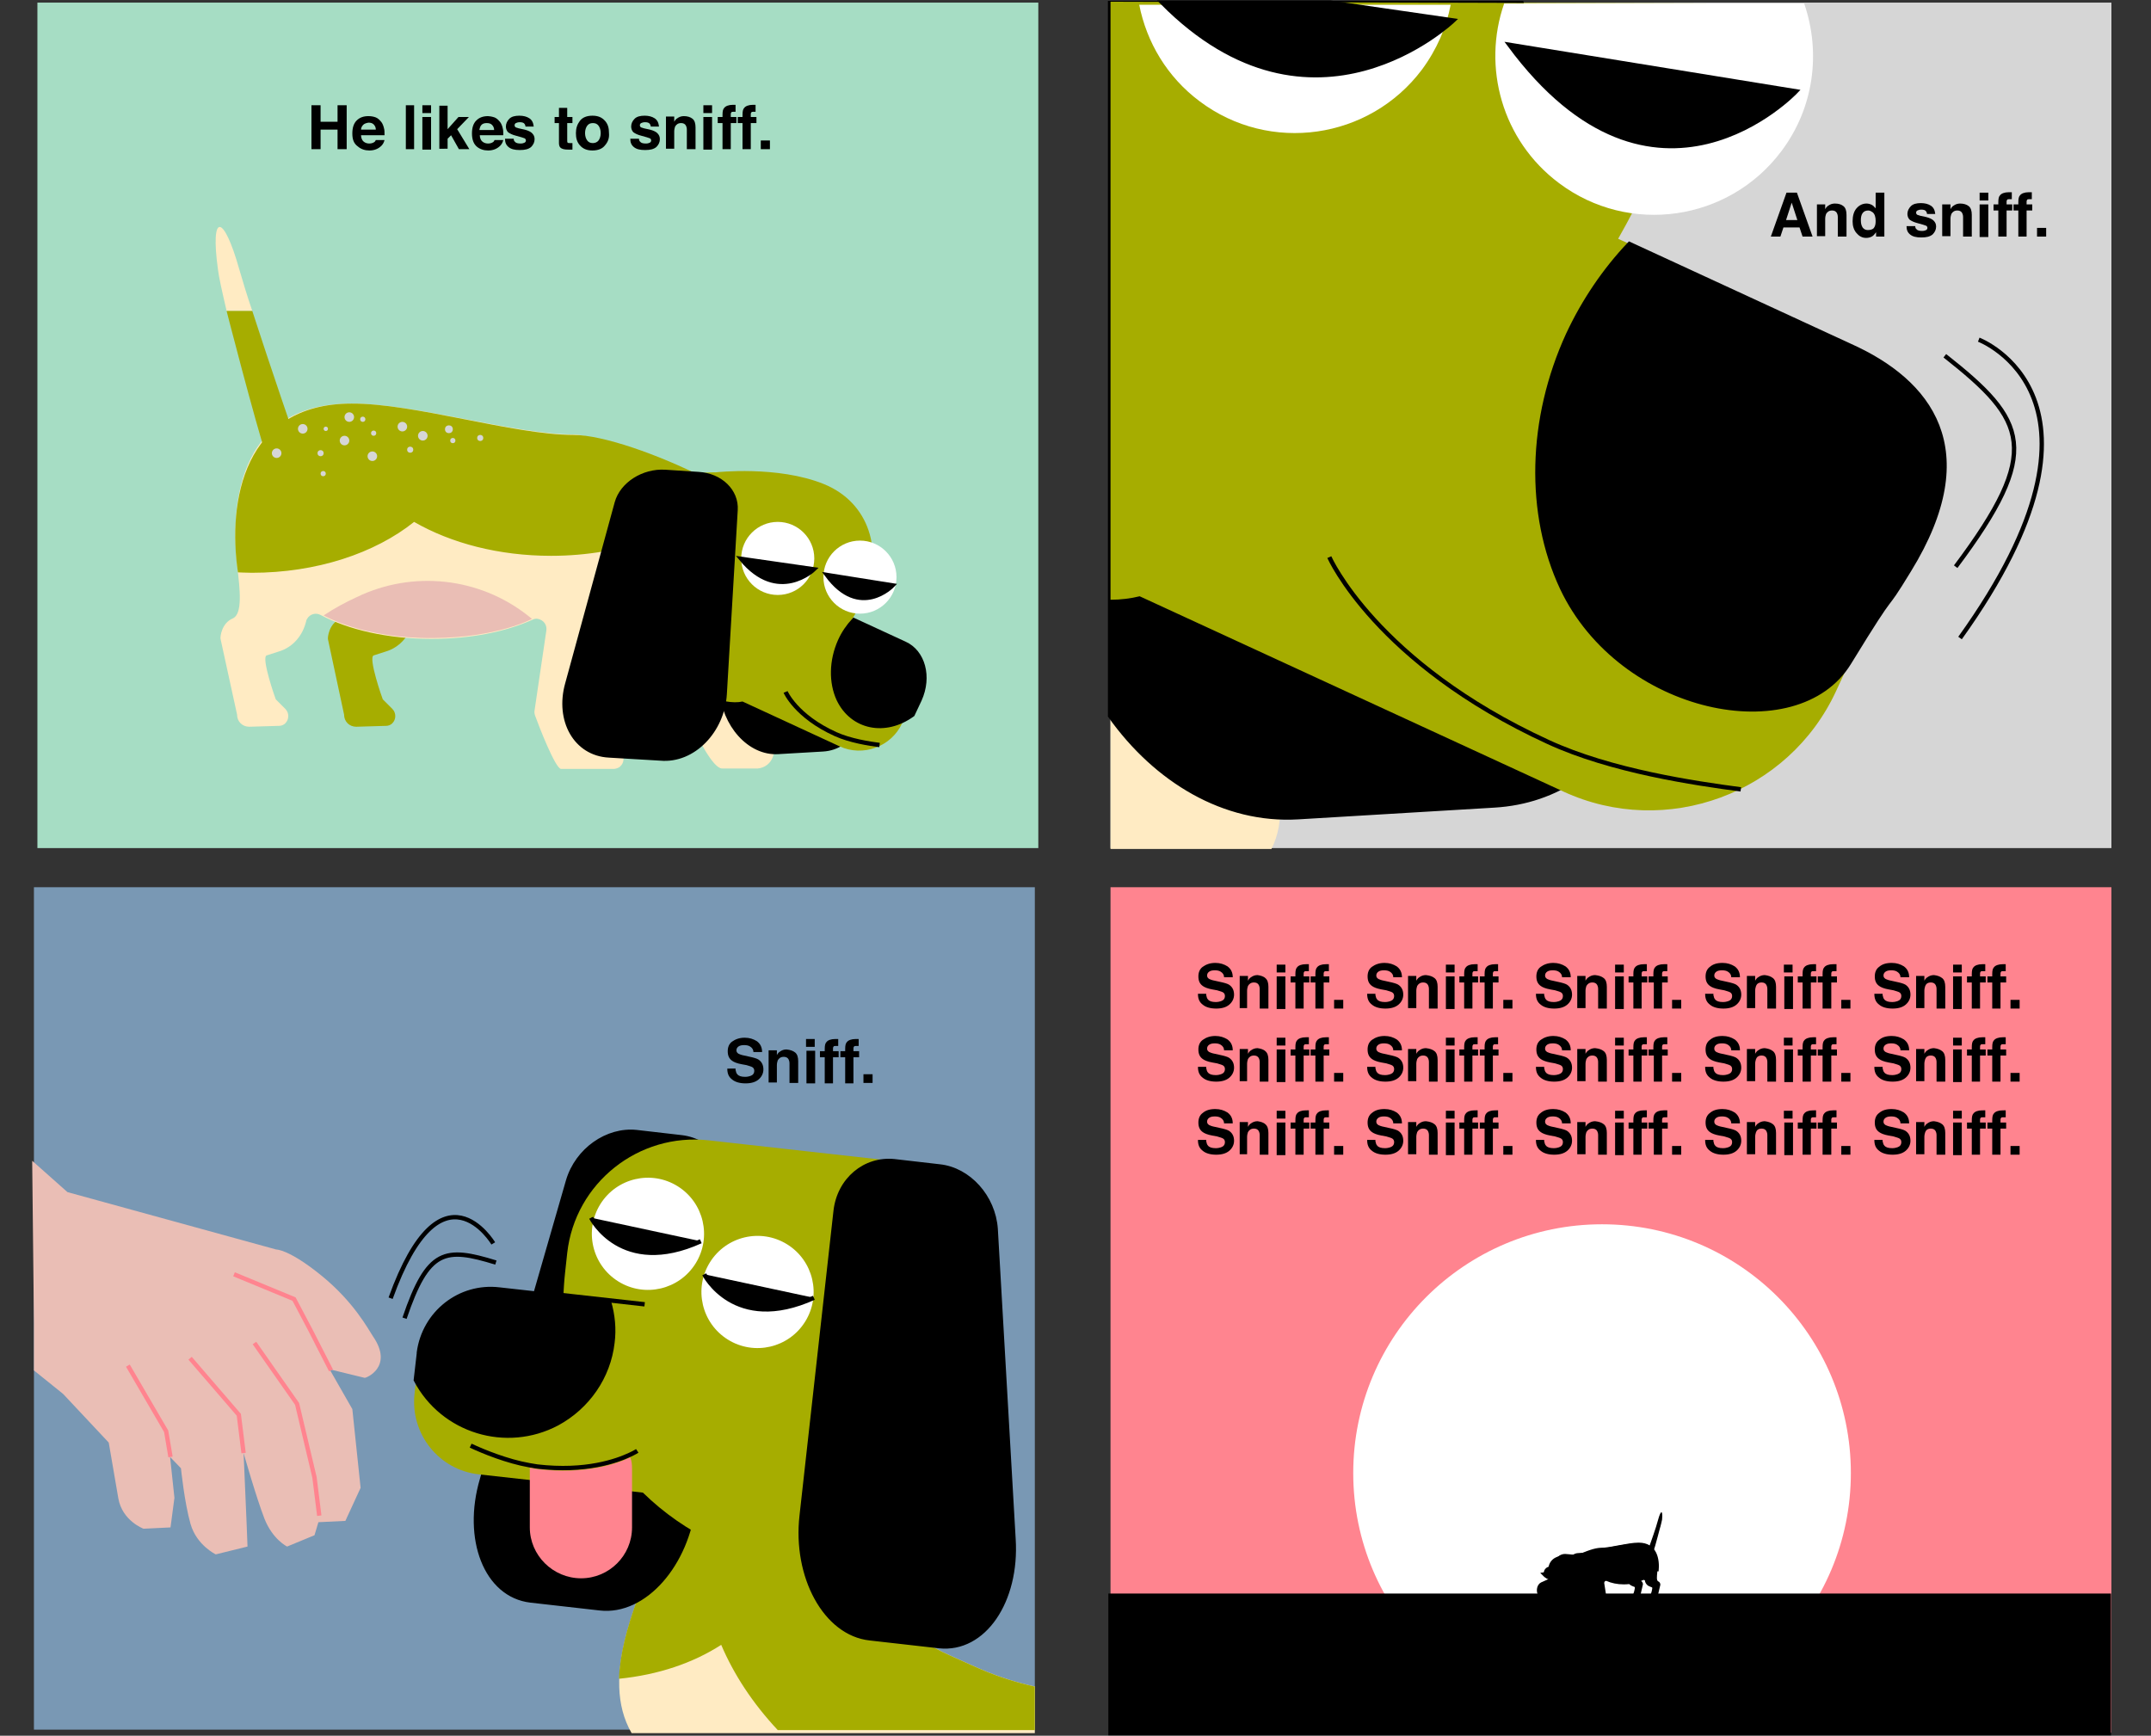 <?xml version="1.0" encoding="utf-8"?>
<!-- Generator: Adobe Illustrator 25.2.1, SVG Export Plug-In . SVG Version: 6.00 Build 0)  -->
<svg version="1.1" xmlns="http://www.w3.org/2000/svg" xmlns:xlink="http://www.w3.org/1999/xlink" x="0px" y="0px" width="494.5px"
	 height="399.1px" viewBox="0 0 494.5 399.1" style="enable-background:new 0 0 494.5 399.1;" xml:space="preserve">
<rect x="0" y="0" width="494.5" height="399.1" fill="#333333" stroke="none"/>
<g id="Layer_1">
	<rect x="7.8" y="204" style="fill:#7998B4;" width="230.1" height="193.7"/>
	<g>
		<path style="fill:#FFEBC3;" d="M237.9,398.5v-10.7c-9.2-2.1-13.2-4.4-19.6-7.2c-17.5-7.7-41.5-33.9-41.5-33.9
			c-20.6-9.1-12.5-20.4-21.6,0.3c-9.1,20.8-17.4,38.6-10,51.5H237.9z"/>
		<path style="fill:#A6AD00;" d="M178.8,397.8h59.1v-10c-9.2-2.1-13.2-4.4-19.6-7.2c-17.5-7.7-41.5-33.9-41.5-33.9
			c-20.6-9.1-12.5-20.4-21.6,0.3c-6.5,14.7-12.5,27.9-12.9,39c9-0.9,17-3.6,23.5-7.8C168.7,385,173,391.6,178.8,397.8z"/>
		<path style="stroke:#000000;" d="M159.5,345.7l7.8-70c0.8-7.3-3.9-13.4-10.6-14.2l-10.4-1.2c-6.7-0.7-13.6,4.1-15.7,11.2
			l-19.8,68.7c-4,13.6,0.9,26.6,11.2,27.8l15.9,1.8C148.2,371,158,359.6,159.5,345.7z"/>
		<path style="fill:#A6AD00;" d="M203.2,266.7l-40.3-4.5c-16.1-1.8-30.7,9.8-32.5,25.9l0,0l-0.5,4.6c-0.2,1.8-0.3,3.6-0.4,5.4
			l-14.7-1.6c-9.2-1-17.4,5.5-18.5,14.8l0,0l-1,9.2c-1,9.2,5.6,17.5,14.8,18.5l37.7,4.2c9.7,9.5,22.4,15.5,36,17l8.8,1
			c11.1,1.2,21.1-6.7,22.3-17.8l6.1-54.4C222.2,277.9,214.2,268,203.2,266.7z"/>
		<path style="fill:none;stroke:#000000;" d="M108.2,332.4c3,1.4,8.4,3.6,13.5,4.5c0.6,0.1,1.2,0.2,1.8,0.3
			c11.2,1.3,18.3-1.3,21.3-2.7c1.1-0.5,1.7-0.9,1.7-0.9"/>
		
			<ellipse transform="matrix(0.528 -0.849 0.849 0.528 -170.488 260.453)" style="fill:#FFFFFF;" cx="149" cy="283.6" rx="12.9" ry="12.9"/>
		
			<ellipse transform="matrix(0.528 -0.849 0.849 0.528 -169.979 288.146)" style="fill:#FFFFFF;" cx="174.2" cy="297" rx="12.9" ry="12.9"/>
		<path id="Nose-2_8_" style="stroke:#000000;" d="M148.2,299.9l-25.1-2.8"/>
		<path id="nose_14_" style="stroke:#000000;" d="M96.3,311.2l-0.7,6.1c6.2,11.8,20.8,16.2,32.5,10c7-3.8,11.8-10.7,12.7-18.6
			c0.4-3.1,0.1-6.3-0.8-9.4l-25.2-2.8c-9.1-1.1-17.3,5.4-18.5,14.5C96.3,311.1,96.3,311.2,96.3,311.2z"/>
		<path style="fill:#FF848F;" d="M145.3,337.7v13.5c0,6.5-5.3,11.7-11.7,11.7c-6.5,0-11.8-5.3-11.8-11.7v-13.7
			c0.6,0.1,1.2,0.2,1.8,0.3c11.2,1.3,18.3-1.3,21.3-2.7C145.2,335.8,145.3,336.7,145.3,337.7z"/>
		<path style="stroke:#000000;" d="M184.3,348.5l7.8-70c0.8-7.3,6.8-12.2,13.5-11.5l10.4,1.2c6.7,0.7,12.4,7,12.9,14.4l4.1,71.3
			c0.9,14.2-6.8,25.7-17.1,24.6l-15.9-1.8C189.7,375.6,182.7,362.4,184.3,348.5z"/>
	</g>
	<path style="fill:#EABEB5;" d="M85.7,307.2c-1-1.5-4.3-7.8-11.8-13.9s-10.4-6-10.4-6l-48-13.2l-8.1-7.2l0.4,37.2v11l6.7,5.4
		L25,331.7c0,0,1.3,7.6,2.2,12.8s5.8,7,5.8,7l6.2-0.3l0.9-6.8l-1-9.4l2.5,2.6c0,0,0.8,7.9,2.2,12.8s5.8,7,5.8,7l7.3-1.8l-0.2-5.2
		L56,334.1l0,0c0,0,2.9,10.2,4.8,15.1c1.9,4.8,5.2,6.4,5.2,6.4l6.3-2.6l0.9-3l6.2-0.3l3.5-7.6l-1.9-18.1l-8.8-15.4l3.8,6.3l7.8,1.9
		C83.9,317,90.7,314.4,85.7,307.2z"/>
	<polyline style="fill:none;stroke:#FF848F;stroke-miterlimit:10;" points="58.5,308.8 68.3,322.8 72.3,339.7 73.4,348.5 	"/>
	<polyline style="fill:none;stroke:#FF848F;stroke-miterlimit:10;" points="43.7,312.3 54.9,325.3 56,334.1 	"/>
	<polyline style="fill:none;stroke:#FF848F;stroke-miterlimit:10;" points="29.4,314 38.2,329.1 39.2,335 	"/>
	<polyline style="fill:none;stroke:#FF848F;stroke-miterlimit:10;" points="53.8,293 67.6,298.7 71.4,305.9 76.1,315.1 	"/>
	<path style="stroke:#000000;" d="M161.9,293c0,0,6.9,13.7,25.2,5.4"/>
	<path style="stroke:#000000;" d="M135.9,280c0,0,6.9,13.7,25.2,5.4"/>
</g>
<g id="Layer_3">
	<rect x="8.6" y="0.6" style="fill:#A6DDC4;" width="230.1" height="194.4"/>
	<rect x="255.3" y="204" style="fill:#FF848F;" width="230.1" height="194.4"/>
	<rect x="255.3" y="0.6" style="fill:#D6D6D6;" width="230.1" height="194.4"/>
	<path style="fill:#FFEBC3;" d="M255.3,27.7c0.1,0.2,0.3,0.2,0.3,0.2l-0.3,0.8v166.5h37c3.1-6.2,2.7-14.2-2.4-20.2l-20.2-24.2
		c-3.8-4.3-5-10.3-3.8-15.9c0,0,21.9-124.3,5.3-117c-12.5,5.5-15.5,8.1-16,9.2V27.7z"/>
	<path style="stroke:#000000;" d="M379.8,117.5l-30-116.8h-94.6v163.9c10.6,14.9,26.3,24.3,43.2,23.3l45.1-2.7
		C372.8,183.5,388.7,151.8,379.8,117.5z"/>
	<path style="fill:#A6AD00;" d="M255.3,137.9c2.4,0,4.7-0.3,6.7-0.8l97.4,44.9c23.6,10.9,51.8,0.5,62.7-23.1l11-23.8l0,0
		c11-23.8,0.5-51.8-23.1-62.7L372,54.9c2.5-4.4,4.8-8.8,7-13.6l5.4-11.8l0,0c3.7-8.1,7.9-28.7,7.9-28.7L255.3,0.4"/>
	<path id="Nose-3_10_" style="fill:none;stroke:#000000;" d="M305.6,128.1c0,0,10.7,24.3,50.3,42.5c14.5,6.7,33.8,9.5,44.3,10.9"/>
	<path style="fill:#FFFFFF;" d="M414.7,0.8h-68.9c-5.1,14.6-0.5,31.5,12.6,41.3c16.1,12.1,39,8.8,51.1-7.3
		c7.6-10.1,9.1-22.8,5.3-33.9C414.7,0.8,414.7,0.8,414.7,0.8z"/>
	<path id="nose_13_" style="stroke:#000000;" d="M425.1,152.4c-12,19.6-52.5,11.4-66-17.2c-8-17.1-7.5-38.9,1.4-58.3
		c3.6-7.7,8.4-14.8,14.1-20.8l50.7,23.4c18.3,8.2,30.7,23.8,13.6,51.6C431.9,142.6,437.1,132.8,425.1,152.4z"/>
	<path style="fill:#FFFFFF;" d="M261.9,1.1c1.7,8.6,6.4,16.6,13.9,22.2c16.1,12.1,39,8.8,51.1-7.3c3.4-4.6,5.6-9.7,6.6-14.9H261.9z"
		/>
	<path style="stroke:#000000;" d="M412.9,21c0,0-32.5,34.5-65.9-10.7L412.9,21z"/>
	<path style="stroke:#000000;" d="M267.2,0.6c34.7,35,66.9,4.1,66.9,4.1l-28.3-4.1H267.2z"/>
	<rect x="255.3" y="0.6" style="fill:none;" width="230.1" height="194.4"/>
	<rect x="255.3" y="204" style="fill:none;" width="230.1" height="194.4"/>
	<g>
		<path d="M71.6,34.3V24.2h2.1v3.8h3.9v-3.8h2.1v10.1h-2.1v-4.5h-3.9v4.5H71.6z"/>
		<path d="M86.4,27c0.5,0.2,0.9,0.6,1.3,1.1c0.3,0.4,0.5,1,0.6,1.5c0.1,0.3,0.1,0.8,0.1,1.5h-5.4c0,0.7,0.3,1.3,0.8,1.6
			c0.3,0.2,0.7,0.3,1.1,0.3c0.4,0,0.8-0.1,1.1-0.3c0.2-0.1,0.3-0.3,0.4-0.5h2c-0.1,0.4-0.3,0.9-0.7,1.3c-0.7,0.7-1.6,1.1-2.8,1.1
			c-1,0-1.9-0.3-2.6-0.9C81.3,33,81,32,81,30.7c0-1.3,0.3-2.3,1-3c0.7-0.7,1.6-1,2.7-1C85.3,26.7,85.9,26.8,86.4,27z M83.5,28.7
			C83.2,29,83,29.4,83,29.8h3.4c0-0.5-0.2-0.9-0.5-1.2c-0.3-0.3-0.7-0.4-1.2-0.4C84.2,28.3,83.8,28.4,83.5,28.7z"/>
		<path d="M95.2,34.3h-1.9V24.2h1.9V34.3z"/>
		<path d="M99.1,26h-2v-1.8h2V26z M97.1,26.9h2v7.5h-2V26.9z"/>
		<path d="M101,24.3h1.9v5.4l2.5-2.8h2.4l-2.7,2.8l2.8,4.6h-2.4l-1.8-3.2l-0.8,0.8v2.3H101V24.3z"/>
		<path d="M113.7,27c0.5,0.2,0.9,0.6,1.3,1.1c0.3,0.4,0.5,1,0.6,1.5c0.1,0.3,0.1,0.8,0.1,1.5h-5.4c0,0.7,0.3,1.3,0.8,1.6
			c0.3,0.2,0.7,0.3,1.1,0.3c0.4,0,0.8-0.1,1.1-0.3c0.2-0.1,0.3-0.3,0.4-0.5h2c-0.1,0.4-0.3,0.9-0.7,1.3c-0.7,0.7-1.6,1.1-2.8,1.1
			c-1,0-1.9-0.3-2.6-0.9s-1.1-1.6-1.1-3c0-1.3,0.3-2.3,1-3c0.7-0.7,1.6-1,2.7-1C112.5,26.7,113.1,26.8,113.7,27z M110.7,28.7
			c-0.3,0.3-0.4,0.7-0.5,1.2h3.4c0-0.5-0.2-0.9-0.5-1.2c-0.3-0.3-0.7-0.4-1.2-0.4C111.4,28.3,111,28.4,110.7,28.7z"/>
		<path d="M118.1,31.9c0,0.3,0.1,0.6,0.3,0.7c0.2,0.3,0.7,0.4,1.3,0.4c0.4,0,0.7-0.1,0.9-0.2s0.3-0.3,0.3-0.5c0-0.2-0.1-0.4-0.3-0.5
			s-0.9-0.3-2-0.6c-0.8-0.2-1.4-0.5-1.8-0.8c-0.3-0.3-0.5-0.8-0.5-1.3c0-0.7,0.3-1.3,0.8-1.8c0.5-0.5,1.3-0.7,2.3-0.7
			c0.9,0,1.7,0.2,2.3,0.6c0.6,0.4,0.9,1,1,1.9h-1.9c0-0.3-0.1-0.4-0.2-0.6c-0.2-0.3-0.6-0.4-1.1-0.4c-0.4,0-0.7,0.1-0.9,0.2
			c-0.2,0.1-0.3,0.3-0.3,0.5c0,0.2,0.1,0.4,0.3,0.5c0.2,0.1,0.9,0.3,2,0.5c0.8,0.2,1.4,0.5,1.7,0.8c0.4,0.4,0.6,0.8,0.6,1.4
			c0,0.7-0.3,1.3-0.8,1.8c-0.6,0.5-1.4,0.7-2.6,0.7c-1.2,0-2-0.2-2.6-0.7c-0.6-0.5-0.8-1.1-0.8-1.9H118.1z"/>
		<path d="M127.5,28.3v-1.4h1v-2.1h1.9v2.1h1.2v1.4h-1.2v3.9c0,0.3,0,0.5,0.1,0.6c0.1,0.1,0.3,0.1,0.7,0.1c0.1,0,0.1,0,0.2,0
			c0.1,0,0.1,0,0.2,0v1.5l-0.9,0c-0.9,0-1.5-0.1-1.9-0.5c-0.2-0.2-0.3-0.6-0.3-1v-4.6H127.5z"/>
		<path d="M139.1,33.4c-0.6,0.8-1.6,1.2-2.9,1.2c-1.3,0-2.2-0.4-2.9-1.2s-0.9-1.7-0.9-2.8c0-1.1,0.3-2,0.9-2.8s1.6-1.2,2.9-1.2
			c1.3,0,2.2,0.4,2.9,1.2s0.9,1.7,0.9,2.8C140.1,31.7,139.8,32.6,139.1,33.4z M137.6,32.3c0.3-0.4,0.5-1,0.5-1.7
			c0-0.7-0.2-1.3-0.5-1.7c-0.3-0.4-0.7-0.6-1.3-0.6c-0.6,0-1,0.2-1.3,0.6c-0.3,0.4-0.5,1-0.5,1.7c0,0.7,0.2,1.3,0.5,1.7
			c0.3,0.4,0.7,0.6,1.3,0.6C136.8,32.9,137.3,32.7,137.6,32.3z"/>
		<path d="M146.9,31.9c0,0.3,0.1,0.6,0.3,0.7c0.2,0.3,0.7,0.4,1.3,0.4c0.4,0,0.7-0.1,0.9-0.2s0.3-0.3,0.3-0.5c0-0.2-0.1-0.4-0.3-0.5
			s-0.9-0.3-2-0.6c-0.8-0.2-1.4-0.5-1.8-0.8c-0.3-0.3-0.5-0.8-0.5-1.3c0-0.7,0.3-1.3,0.8-1.8c0.5-0.5,1.3-0.7,2.3-0.7
			c0.9,0,1.7,0.2,2.3,0.6c0.6,0.4,0.9,1,1,1.9h-1.9c0-0.3-0.1-0.4-0.2-0.6c-0.2-0.3-0.6-0.4-1.1-0.4c-0.4,0-0.7,0.1-0.9,0.2
			c-0.2,0.1-0.3,0.3-0.3,0.5c0,0.2,0.1,0.4,0.3,0.5c0.2,0.1,0.9,0.3,2,0.5c0.8,0.2,1.4,0.5,1.7,0.8c0.4,0.4,0.6,0.8,0.6,1.4
			c0,0.7-0.3,1.3-0.8,1.8c-0.6,0.5-1.4,0.7-2.6,0.7c-1.2,0-2-0.2-2.6-0.7c-0.6-0.5-0.8-1.1-0.8-1.9H146.9z"/>
		<path d="M159.2,27.3c0.5,0.4,0.7,1.1,0.7,2v5h-2v-4.5c0-0.4-0.1-0.7-0.2-0.9c-0.2-0.4-0.6-0.6-1.1-0.6c-0.7,0-1.1,0.3-1.4,0.8
			c-0.1,0.3-0.2,0.7-0.2,1.1v4h-1.9v-7.4h1.9V28c0.2-0.4,0.5-0.7,0.7-0.8c0.4-0.3,0.9-0.5,1.5-0.5C158,26.7,158.7,26.9,159.2,27.3z"
			/>
		<path d="M163.7,26h-2v-1.8h2V26z M161.7,26.9h2v7.5h-2V26.9z"/>
		<path d="M168.7,24.1c0.1,0,0.2,0,0.4,0v1.6c-0.1,0-0.3,0-0.5,0c-0.3,0-0.4,0-0.5,0.2c-0.1,0.1-0.1,0.3-0.1,0.4s0,0.4,0,0.6h1.3
			v1.4h-1.3v6h-1.9v-6h-1.1v-1.4h1.1v-0.5c0-0.8,0.1-1.3,0.4-1.6c0.3-0.4,1-0.7,2-0.7C168.5,24.1,168.6,24.1,168.7,24.1z"/>
		<path d="M173.3,24.1c0.1,0,0.2,0,0.4,0v1.6c-0.1,0-0.3,0-0.5,0c-0.3,0-0.4,0-0.5,0.2c-0.1,0.1-0.1,0.3-0.1,0.4s0,0.4,0,0.6h1.3
			v1.4h-1.3v6h-1.9v-6h-1.1v-1.4h1.1v-0.5c0-0.8,0.1-1.3,0.4-1.6c0.3-0.4,1-0.7,2-0.7C173.1,24.1,173.2,24.1,173.3,24.1z"/>
		<path d="M174.9,32.3h2.1v2h-2.1V32.3z"/>
	</g>
	<rect x="9.2" y="0.6" style="fill:none;" width="230.1" height="194.4"/>
	<rect x="7.8" y="204" style="fill:none;" width="230.1" height="194.4"/>
	<g>
		<path d="M410.7,44.3h2.4l3.6,10.1h-2.3l-0.7-2.1H410l-0.7,2.1h-2.2L410.7,44.3z M410.6,50.6h2.6l-1.3-4L410.6,50.6z"/>
		<path d="M423.8,47.4c0.5,0.4,0.7,1.1,0.7,2v5h-2v-4.5c0-0.4-0.1-0.7-0.2-0.9c-0.2-0.4-0.6-0.6-1.1-0.6c-0.7,0-1.1,0.3-1.4,0.8
			c-0.1,0.3-0.2,0.7-0.2,1.1v4h-1.9V47h1.9v1.1c0.2-0.4,0.5-0.7,0.7-0.8c0.4-0.3,0.9-0.5,1.5-0.5C422.7,46.8,423.3,47,423.8,47.4z"
			/>
		<path d="M430.3,47.1c0.4,0.2,0.6,0.5,0.9,0.8v-3.6h2v10.1h-1.9v-1c-0.3,0.4-0.6,0.8-1,1s-0.8,0.3-1.3,0.3c-0.9,0-1.6-0.4-2.2-1.1
			c-0.6-0.7-0.9-1.6-0.9-2.7c0-1.3,0.3-2.3,0.9-3c0.6-0.7,1.4-1.1,2.3-1.1C429.5,46.8,429.9,46.9,430.3,47.1z M430.8,52.4
			c0.3-0.4,0.4-0.9,0.4-1.6c0-0.9-0.2-1.6-0.7-2c-0.3-0.2-0.6-0.4-1-0.4c-0.6,0-1,0.2-1.3,0.6c-0.3,0.4-0.4,1-0.4,1.6
			c0,0.7,0.1,1.2,0.4,1.7c0.3,0.4,0.7,0.6,1.2,0.6S430.5,52.8,430.8,52.4z"/>
		<path d="M440.3,52c0,0.3,0.1,0.6,0.3,0.7c0.2,0.3,0.7,0.4,1.3,0.4c0.4,0,0.7-0.1,0.9-0.2s0.3-0.3,0.3-0.5c0-0.2-0.1-0.4-0.3-0.5
			c-0.2-0.1-0.9-0.3-2-0.6c-0.8-0.2-1.4-0.5-1.8-0.8c-0.3-0.3-0.5-0.8-0.5-1.3c0-0.7,0.3-1.3,0.8-1.8c0.5-0.5,1.3-0.7,2.3-0.7
			c0.9,0,1.7,0.2,2.3,0.6c0.6,0.4,0.9,1,1,1.9H443c0-0.3-0.1-0.4-0.2-0.6c-0.2-0.3-0.6-0.4-1.1-0.4c-0.4,0-0.7,0.1-0.9,0.2
			c-0.2,0.1-0.3,0.3-0.3,0.5c0,0.2,0.1,0.4,0.3,0.5c0.2,0.1,0.9,0.3,2,0.5c0.8,0.2,1.4,0.5,1.7,0.8c0.4,0.4,0.6,0.8,0.6,1.4
			c0,0.7-0.3,1.3-0.8,1.8c-0.6,0.5-1.4,0.7-2.6,0.7c-1.2,0-2-0.2-2.6-0.7c-0.6-0.5-0.8-1.1-0.8-1.9H440.3z"/>
		<path d="M452.6,47.4c0.5,0.4,0.7,1.1,0.7,2v5h-2v-4.5c0-0.4-0.1-0.7-0.2-0.9c-0.2-0.4-0.6-0.6-1.1-0.6c-0.7,0-1.1,0.3-1.4,0.8
			c-0.1,0.3-0.2,0.7-0.2,1.1v4h-1.9V47h1.9v1.1c0.2-0.4,0.5-0.7,0.7-0.8c0.4-0.3,0.9-0.5,1.5-0.5C451.4,46.8,452.1,47,452.6,47.4z"
			/>
		<path d="M457.1,46.1h-2v-1.8h2V46.1z M455.1,47h2v7.5h-2V47z"/>
		<path d="M462.1,44.2c0.1,0,0.2,0,0.4,0v1.6c-0.1,0-0.3,0-0.6,0c-0.3,0-0.4,0-0.5,0.2c-0.1,0.1-0.1,0.3-0.1,0.4s0,0.4,0,0.6h1.3
			v1.4h-1.3v6h-1.9v-6h-1.1V47h1.1v-0.5c0-0.8,0.1-1.3,0.4-1.6c0.3-0.4,1-0.7,2-0.7C461.9,44.2,462,44.2,462.1,44.2z"/>
		<path d="M466.7,44.2c0.1,0,0.2,0,0.4,0v1.6c-0.1,0-0.3,0-0.6,0c-0.3,0-0.4,0-0.5,0.2c-0.1,0.1-0.1,0.3-0.1,0.4s0,0.4,0,0.6h1.3
			v1.4h-1.3v6H464v-6h-1.1V47h1.1v-0.5c0-0.8,0.1-1.3,0.4-1.6c0.3-0.4,1-0.7,2-0.7C466.5,44.2,466.6,44.2,466.7,44.2z"/>
		<path d="M468.3,52.4h2.1v2h-2.1V52.4z"/>
	</g>
	<g>
		<path d="M277.3,228.8c0.1,0.5,0.2,0.8,0.4,1c0.3,0.4,0.9,0.6,1.8,0.6c0.5,0,0.9-0.1,1.2-0.2c0.6-0.2,0.9-0.6,0.9-1.2
			c0-0.3-0.1-0.6-0.4-0.8c-0.3-0.2-0.8-0.3-1.4-0.5l-1.1-0.2c-1.1-0.2-1.8-0.5-2.2-0.8c-0.7-0.5-1-1.2-1-2.2c0-0.9,0.3-1.7,1-2.2
			s1.6-0.9,2.9-0.9c1.1,0,2,0.3,2.8,0.8c0.8,0.6,1.2,1.4,1.2,2.5h-2c0-0.6-0.3-1-0.8-1.3c-0.3-0.2-0.8-0.3-1.3-0.3
			c-0.6,0-1,0.1-1.3,0.3s-0.5,0.5-0.5,0.9c0,0.4,0.2,0.6,0.5,0.8c0.2,0.1,0.7,0.3,1.3,0.4l1.8,0.4c0.8,0.2,1.4,0.4,1.7,0.7
			c0.6,0.5,0.9,1.2,0.9,2.1c0,0.9-0.4,1.7-1.1,2.3c-0.7,0.6-1.7,0.9-3,0.9c-1.3,0-2.4-0.3-3.1-0.9c-0.8-0.6-1.1-1.4-1.1-2.5H277.3z"
			/>
		<path d="M290.9,224.9c0.5,0.4,0.7,1.1,0.7,2v5h-2v-4.5c0-0.4-0.1-0.7-0.2-0.9c-0.2-0.4-0.6-0.6-1.1-0.6c-0.7,0-1.1,0.3-1.4,0.8
			c-0.1,0.3-0.2,0.7-0.2,1.1v4H285v-7.4h1.9v1.1c0.2-0.4,0.5-0.7,0.7-0.8c0.4-0.3,0.9-0.5,1.5-0.5
			C289.8,224.3,290.5,224.5,290.9,224.9z"/>
		<path d="M295.5,223.6h-2v-1.8h2V223.6z M293.5,224.5h2v7.5h-2V224.5z"/>
		<path d="M300.5,221.7c0.1,0,0.2,0,0.4,0v1.6c-0.1,0-0.3,0-0.6,0c-0.3,0-0.4,0-0.5,0.2c-0.1,0.1-0.1,0.3-0.1,0.4s0,0.4,0,0.6h1.3
			v1.4h-1.3v6h-1.9v-6h-1.1v-1.4h1.1v-0.5c0-0.8,0.1-1.3,0.4-1.6c0.3-0.4,1-0.7,2-0.7C300.2,221.7,300.4,221.7,300.5,221.7z"/>
		<path d="M305.1,221.7c0.1,0,0.2,0,0.4,0v1.6c-0.1,0-0.3,0-0.6,0c-0.3,0-0.4,0-0.5,0.2c-0.1,0.1-0.1,0.3-0.1,0.4s0,0.4,0,0.6h1.3
			v1.4h-1.3v6h-1.9v-6h-1.1v-1.4h1.1v-0.5c0-0.8,0.1-1.3,0.4-1.6c0.3-0.4,1-0.7,2-0.7C304.9,221.7,305,221.7,305.1,221.7z"/>
		<path d="M306.7,229.9h2.1v2h-2.1V229.9z"/>
		<path d="M316.2,228.8c0.1,0.5,0.2,0.8,0.4,1c0.3,0.4,0.9,0.6,1.8,0.6c0.5,0,0.9-0.1,1.2-0.2c0.6-0.2,0.9-0.6,0.9-1.2
			c0-0.3-0.1-0.6-0.4-0.8c-0.3-0.2-0.8-0.3-1.4-0.5l-1.1-0.2c-1.1-0.2-1.8-0.5-2.2-0.8c-0.7-0.5-1-1.2-1-2.2c0-0.9,0.3-1.7,1-2.2
			s1.6-0.9,2.9-0.9c1.1,0,2,0.3,2.8,0.8c0.8,0.6,1.2,1.4,1.2,2.5h-2c0-0.6-0.3-1-0.8-1.3c-0.3-0.2-0.8-0.3-1.3-0.3
			c-0.6,0-1,0.1-1.3,0.3s-0.5,0.5-0.5,0.9c0,0.4,0.2,0.6,0.5,0.8c0.2,0.1,0.7,0.3,1.3,0.4l1.8,0.4c0.8,0.2,1.4,0.4,1.7,0.7
			c0.6,0.5,0.9,1.2,0.9,2.1c0,0.9-0.4,1.7-1.1,2.3c-0.7,0.6-1.7,0.9-3,0.9c-1.3,0-2.4-0.3-3.1-0.9c-0.8-0.6-1.1-1.4-1.1-2.5H316.2z"
			/>
		<path d="M329.8,224.9c0.5,0.4,0.7,1.1,0.7,2v5h-2v-4.5c0-0.4-0.1-0.7-0.2-0.9c-0.2-0.4-0.6-0.6-1.1-0.6c-0.7,0-1.1,0.3-1.4,0.8
			c-0.1,0.3-0.2,0.7-0.2,1.1v4h-1.9v-7.4h1.9v1.1c0.2-0.4,0.5-0.7,0.7-0.8c0.4-0.3,0.9-0.5,1.5-0.5
			C328.7,224.3,329.3,224.5,329.8,224.9z"/>
		<path d="M334.4,223.6h-2v-1.8h2V223.6z M332.4,224.5h2v7.5h-2V224.5z"/>
		<path d="M339.3,221.7c0.1,0,0.2,0,0.4,0v1.6c-0.1,0-0.3,0-0.6,0c-0.3,0-0.4,0-0.5,0.2c-0.1,0.1-0.1,0.3-0.1,0.4s0,0.4,0,0.6h1.3
			v1.4h-1.3v6h-1.9v-6h-1.1v-1.4h1.1v-0.5c0-0.8,0.1-1.3,0.4-1.6c0.3-0.4,1-0.7,2-0.7C339.1,221.7,339.2,221.7,339.3,221.7z"/>
		<path d="M344,221.7c0.1,0,0.2,0,0.4,0v1.6c-0.1,0-0.3,0-0.6,0c-0.3,0-0.4,0-0.5,0.2c-0.1,0.1-0.1,0.3-0.1,0.4s0,0.4,0,0.6h1.3v1.4
			h-1.3v6h-1.9v-6h-1.1v-1.4h1.1v-0.5c0-0.8,0.1-1.3,0.4-1.6c0.3-0.4,1-0.7,2-0.7C343.8,221.7,343.9,221.7,344,221.7z"/>
		<path d="M345.6,229.9h2.1v2h-2.1V229.9z"/>
		<path d="M355,228.8c0.1,0.5,0.2,0.8,0.4,1c0.3,0.4,0.9,0.6,1.8,0.6c0.5,0,0.9-0.1,1.2-0.2c0.6-0.2,0.9-0.6,0.9-1.2
			c0-0.3-0.1-0.6-0.4-0.8c-0.3-0.2-0.8-0.3-1.4-0.5l-1.1-0.2c-1.1-0.2-1.8-0.5-2.2-0.8c-0.7-0.5-1-1.2-1-2.2c0-0.9,0.3-1.7,1-2.2
			s1.6-0.9,2.9-0.9c1.1,0,2,0.3,2.8,0.8c0.8,0.6,1.2,1.4,1.2,2.5h-2c0-0.6-0.3-1-0.8-1.3c-0.3-0.2-0.8-0.3-1.3-0.3
			c-0.6,0-1,0.1-1.3,0.3s-0.5,0.5-0.5,0.9c0,0.4,0.2,0.6,0.5,0.8c0.2,0.1,0.7,0.3,1.3,0.4l1.8,0.4c0.8,0.2,1.4,0.4,1.7,0.7
			c0.6,0.5,0.9,1.2,0.9,2.1c0,0.9-0.4,1.7-1.1,2.3c-0.7,0.6-1.7,0.9-3,0.9c-1.3,0-2.4-0.3-3.1-0.9c-0.8-0.6-1.1-1.4-1.1-2.5H355z"/>
		<path d="M368.7,224.9c0.5,0.4,0.7,1.1,0.7,2v5h-2v-4.5c0-0.4-0.1-0.7-0.2-0.9c-0.2-0.4-0.6-0.6-1.1-0.6c-0.7,0-1.1,0.3-1.4,0.8
			c-0.1,0.3-0.2,0.7-0.2,1.1v4h-1.9v-7.4h1.9v1.1c0.2-0.4,0.5-0.7,0.7-0.8c0.4-0.3,0.9-0.5,1.5-0.5
			C367.6,224.3,368.2,224.5,368.7,224.9z"/>
		<path d="M373.3,223.6h-2v-1.8h2V223.6z M371.3,224.5h2v7.5h-2V224.5z"/>
		<path d="M378.2,221.7c0.1,0,0.2,0,0.4,0v1.6c-0.1,0-0.3,0-0.6,0c-0.3,0-0.4,0-0.5,0.2c-0.1,0.1-0.1,0.3-0.1,0.4s0,0.4,0,0.6h1.3
			v1.4h-1.3v6h-1.9v-6h-1.1v-1.4h1.1v-0.5c0-0.8,0.1-1.3,0.4-1.6c0.3-0.4,1-0.7,2-0.7C378,221.7,378.1,221.7,378.2,221.7z"/>
		<path d="M382.9,221.7c0.1,0,0.2,0,0.4,0v1.6c-0.1,0-0.3,0-0.6,0c-0.3,0-0.4,0-0.5,0.2c-0.1,0.1-0.1,0.3-0.1,0.4s0,0.4,0,0.6h1.3
			v1.4h-1.3v6h-1.9v-6H379v-1.4h1.1v-0.5c0-0.8,0.1-1.3,0.4-1.6c0.3-0.4,1-0.7,2-0.7C382.7,221.7,382.8,221.7,382.9,221.7z"/>
		<path d="M384.4,229.9h2.1v2h-2.1V229.9z"/>
		<path d="M393.9,228.8c0.1,0.5,0.2,0.8,0.4,1c0.3,0.4,0.9,0.6,1.8,0.6c0.5,0,0.9-0.1,1.2-0.2c0.6-0.2,0.9-0.6,0.9-1.2
			c0-0.3-0.1-0.6-0.4-0.8c-0.3-0.2-0.8-0.3-1.4-0.5l-1.1-0.2c-1.1-0.2-1.8-0.5-2.2-0.8c-0.7-0.5-1-1.2-1-2.2c0-0.9,0.3-1.7,1-2.2
			c0.7-0.6,1.6-0.9,2.9-0.9c1.1,0,2,0.3,2.8,0.8c0.8,0.6,1.2,1.4,1.2,2.5h-2c0-0.6-0.3-1-0.8-1.3c-0.3-0.2-0.8-0.3-1.3-0.3
			c-0.6,0-1,0.1-1.3,0.3c-0.3,0.2-0.5,0.5-0.5,0.9c0,0.4,0.2,0.6,0.5,0.8c0.2,0.1,0.7,0.3,1.3,0.4l1.8,0.4c0.8,0.2,1.4,0.4,1.7,0.7
			c0.6,0.5,0.9,1.2,0.9,2.1c0,0.9-0.4,1.7-1.1,2.3c-0.7,0.6-1.7,0.9-3,0.9c-1.3,0-2.4-0.3-3.1-0.9c-0.8-0.6-1.1-1.4-1.1-2.5H393.9z"
			/>
		<path d="M407.6,224.9c0.5,0.4,0.7,1.1,0.7,2v5h-2v-4.5c0-0.4-0.1-0.7-0.2-0.9c-0.2-0.4-0.6-0.6-1.1-0.6c-0.7,0-1.1,0.3-1.3,0.8
			c-0.1,0.3-0.2,0.7-0.2,1.1v4h-1.9v-7.4h1.9v1.1c0.2-0.4,0.5-0.7,0.7-0.8c0.4-0.3,0.9-0.5,1.5-0.5
			C406.5,224.3,407.1,224.5,407.6,224.9z"/>
		<path d="M412.1,223.6h-2v-1.8h2V223.6z M410.2,224.5h2v7.5h-2V224.5z"/>
		<path d="M417.1,221.7c0.1,0,0.2,0,0.4,0v1.6c-0.1,0-0.3,0-0.6,0c-0.3,0-0.4,0-0.5,0.2c-0.1,0.1-0.1,0.3-0.1,0.4s0,0.4,0,0.6h1.3
			v1.4h-1.3v6h-1.9v-6h-1.1v-1.4h1.1v-0.5c0-0.8,0.1-1.3,0.4-1.6c0.3-0.4,1-0.7,2-0.7C416.9,221.7,417,221.7,417.1,221.7z"/>
		<path d="M421.8,221.7c0.1,0,0.2,0,0.4,0v1.6c-0.1,0-0.3,0-0.6,0c-0.3,0-0.4,0-0.5,0.2c-0.1,0.1-0.1,0.3-0.1,0.4s0,0.4,0,0.6h1.3
			v1.4H421v6H419v-6h-1.1v-1.4h1.1v-0.5c0-0.8,0.1-1.3,0.4-1.6c0.3-0.4,1-0.7,2-0.7C421.6,221.7,421.7,221.7,421.8,221.7z"/>
		<path d="M423.3,229.9h2.1v2h-2.1V229.9z"/>
		<path d="M432.8,228.8c0.1,0.5,0.2,0.8,0.4,1c0.3,0.4,0.9,0.6,1.8,0.6c0.5,0,0.9-0.1,1.2-0.2c0.6-0.2,0.9-0.6,0.9-1.2
			c0-0.3-0.1-0.6-0.4-0.8c-0.3-0.2-0.8-0.3-1.4-0.5l-1.1-0.2c-1.1-0.2-1.8-0.5-2.2-0.8c-0.7-0.5-1-1.2-1-2.2c0-0.9,0.3-1.7,1-2.2
			c0.7-0.6,1.6-0.9,2.9-0.9c1.1,0,2,0.3,2.8,0.8c0.8,0.6,1.2,1.4,1.2,2.5h-2c0-0.6-0.3-1-0.8-1.3c-0.3-0.2-0.8-0.3-1.3-0.3
			c-0.6,0-1,0.1-1.3,0.3c-0.3,0.2-0.5,0.5-0.5,0.9c0,0.4,0.2,0.6,0.5,0.8c0.2,0.1,0.7,0.3,1.3,0.4l1.8,0.4c0.8,0.2,1.4,0.4,1.7,0.7
			c0.6,0.5,0.9,1.2,0.9,2.1c0,0.9-0.4,1.7-1.1,2.3c-0.7,0.6-1.7,0.9-3,0.9c-1.3,0-2.4-0.3-3.1-0.9c-0.8-0.6-1.1-1.4-1.1-2.5H432.8z"
			/>
		<path d="M446.5,224.9c0.5,0.4,0.7,1.1,0.7,2v5h-2v-4.5c0-0.4-0.1-0.7-0.2-0.9c-0.2-0.4-0.6-0.6-1.1-0.6c-0.7,0-1.1,0.3-1.3,0.8
			c-0.1,0.3-0.2,0.7-0.2,1.1v4h-1.9v-7.4h1.9v1.1c0.2-0.4,0.5-0.7,0.7-0.8c0.4-0.3,0.9-0.5,1.5-0.5
			C445.4,224.3,446,224.5,446.5,224.9z"/>
		<path d="M451,223.6h-2v-1.8h2V223.6z M449,224.5h2v7.5h-2V224.5z"/>
		<path d="M456,221.7c0.1,0,0.2,0,0.4,0v1.6c-0.1,0-0.3,0-0.6,0c-0.3,0-0.4,0-0.5,0.2c-0.1,0.1-0.1,0.3-0.1,0.4s0,0.4,0,0.6h1.3v1.4
			h-1.3v6h-1.9v-6h-1.1v-1.4h1.1v-0.5c0-0.8,0.1-1.3,0.4-1.6c0.3-0.4,1-0.7,2-0.7C455.8,221.7,455.9,221.7,456,221.7z"/>
		<path d="M460.7,221.7c0.1,0,0.2,0,0.4,0v1.6c-0.1,0-0.3,0-0.6,0c-0.3,0-0.4,0-0.5,0.2c-0.1,0.1-0.1,0.3-0.1,0.4s0,0.4,0,0.6h1.3
			v1.4h-1.3v6h-1.9v-6h-1.1v-1.4h1.1v-0.5c0-0.8,0.1-1.3,0.4-1.6c0.3-0.4,1-0.7,2-0.7C460.4,221.7,460.6,221.7,460.7,221.7z"/>
		<path d="M462.2,229.9h2.1v2h-2.1V229.9z"/>
		<path d="M277.3,245.6c0.1,0.5,0.2,0.8,0.4,1c0.3,0.4,0.9,0.6,1.8,0.6c0.5,0,0.9-0.1,1.2-0.2c0.6-0.2,0.9-0.6,0.9-1.2
			c0-0.3-0.1-0.6-0.4-0.8c-0.3-0.2-0.8-0.3-1.4-0.5l-1.1-0.2c-1.1-0.2-1.8-0.5-2.2-0.8c-0.7-0.5-1-1.2-1-2.2c0-0.9,0.3-1.7,1-2.2
			s1.6-0.9,2.9-0.9c1.1,0,2,0.3,2.8,0.8c0.8,0.6,1.2,1.4,1.2,2.5h-2c0-0.6-0.3-1-0.8-1.3c-0.3-0.2-0.8-0.3-1.3-0.3
			c-0.6,0-1,0.1-1.3,0.3s-0.5,0.5-0.5,0.9c0,0.4,0.2,0.6,0.5,0.8c0.2,0.1,0.7,0.3,1.3,0.4l1.8,0.4c0.8,0.2,1.4,0.4,1.7,0.7
			c0.6,0.5,0.9,1.2,0.9,2.1c0,0.9-0.4,1.7-1.1,2.3c-0.7,0.6-1.7,0.9-3,0.9c-1.3,0-2.4-0.3-3.1-0.9c-0.8-0.6-1.1-1.4-1.1-2.5H277.3z"
			/>
		<path d="M290.9,241.7c0.5,0.4,0.7,1.1,0.7,2v5h-2v-4.5c0-0.4-0.1-0.7-0.2-0.9c-0.2-0.4-0.6-0.6-1.1-0.6c-0.7,0-1.1,0.3-1.4,0.8
			c-0.1,0.3-0.2,0.7-0.2,1.1v4H285v-7.4h1.9v1.1c0.2-0.4,0.5-0.7,0.7-0.8c0.4-0.3,0.9-0.5,1.5-0.5
			C289.8,241.1,290.5,241.3,290.9,241.7z"/>
		<path d="M295.5,240.4h-2v-1.8h2V240.4z M293.5,241.3h2v7.5h-2V241.3z"/>
		<path d="M300.5,238.5c0.1,0,0.2,0,0.4,0v1.6c-0.1,0-0.3,0-0.6,0c-0.3,0-0.4,0-0.5,0.2c-0.1,0.1-0.1,0.3-0.1,0.4s0,0.4,0,0.6h1.3
			v1.4h-1.3v6h-1.9v-6h-1.1v-1.4h1.1v-0.5c0-0.8,0.1-1.3,0.4-1.6c0.3-0.4,1-0.7,2-0.7C300.2,238.5,300.4,238.5,300.5,238.5z"/>
		<path d="M305.1,238.5c0.1,0,0.2,0,0.4,0v1.6c-0.1,0-0.3,0-0.6,0c-0.3,0-0.4,0-0.5,0.2c-0.1,0.1-0.1,0.3-0.1,0.4s0,0.4,0,0.6h1.3
			v1.4h-1.3v6h-1.9v-6h-1.1v-1.4h1.1v-0.5c0-0.8,0.1-1.3,0.4-1.6c0.3-0.4,1-0.7,2-0.7C304.9,238.5,305,238.5,305.1,238.5z"/>
		<path d="M306.7,246.7h2.1v2h-2.1V246.7z"/>
		<path d="M316.2,245.6c0.1,0.5,0.2,0.8,0.4,1c0.3,0.4,0.9,0.6,1.8,0.6c0.5,0,0.9-0.1,1.2-0.2c0.6-0.2,0.9-0.6,0.9-1.2
			c0-0.3-0.1-0.6-0.4-0.8c-0.3-0.2-0.8-0.3-1.4-0.5l-1.1-0.2c-1.1-0.2-1.8-0.5-2.2-0.8c-0.7-0.5-1-1.2-1-2.2c0-0.9,0.3-1.7,1-2.2
			s1.6-0.9,2.9-0.9c1.1,0,2,0.3,2.8,0.8c0.8,0.6,1.2,1.4,1.2,2.5h-2c0-0.6-0.3-1-0.8-1.3c-0.3-0.2-0.8-0.3-1.3-0.3
			c-0.6,0-1,0.1-1.3,0.3s-0.5,0.5-0.5,0.9c0,0.4,0.2,0.6,0.5,0.8c0.2,0.1,0.7,0.3,1.3,0.4l1.8,0.4c0.8,0.2,1.4,0.4,1.7,0.7
			c0.6,0.5,0.9,1.2,0.9,2.1c0,0.9-0.4,1.7-1.1,2.3c-0.7,0.6-1.7,0.9-3,0.9c-1.3,0-2.4-0.3-3.1-0.9c-0.8-0.6-1.1-1.4-1.1-2.5H316.2z"
			/>
		<path d="M329.8,241.7c0.5,0.4,0.7,1.1,0.7,2v5h-2v-4.5c0-0.4-0.1-0.7-0.2-0.9c-0.2-0.4-0.6-0.6-1.1-0.6c-0.7,0-1.1,0.3-1.4,0.8
			c-0.1,0.3-0.2,0.7-0.2,1.1v4h-1.9v-7.4h1.9v1.1c0.2-0.4,0.5-0.7,0.7-0.8c0.4-0.3,0.9-0.5,1.5-0.5
			C328.7,241.1,329.3,241.3,329.8,241.7z"/>
		<path d="M334.4,240.4h-2v-1.8h2V240.4z M332.4,241.3h2v7.5h-2V241.3z"/>
		<path d="M339.3,238.5c0.1,0,0.2,0,0.4,0v1.6c-0.1,0-0.3,0-0.6,0c-0.3,0-0.4,0-0.5,0.2c-0.1,0.1-0.1,0.3-0.1,0.4s0,0.4,0,0.6h1.3
			v1.4h-1.3v6h-1.9v-6h-1.1v-1.4h1.1v-0.5c0-0.8,0.1-1.3,0.4-1.6c0.3-0.4,1-0.7,2-0.7C339.1,238.5,339.2,238.5,339.3,238.5z"/>
		<path d="M344,238.5c0.1,0,0.2,0,0.4,0v1.6c-0.1,0-0.3,0-0.6,0c-0.3,0-0.4,0-0.5,0.2c-0.1,0.1-0.1,0.3-0.1,0.4s0,0.4,0,0.6h1.3v1.4
			h-1.3v6h-1.9v-6h-1.1v-1.4h1.1v-0.5c0-0.8,0.1-1.3,0.4-1.6c0.3-0.4,1-0.7,2-0.7C343.8,238.5,343.9,238.5,344,238.5z"/>
		<path d="M345.6,246.7h2.1v2h-2.1V246.7z"/>
		<path d="M355,245.6c0.1,0.5,0.2,0.8,0.4,1c0.3,0.4,0.9,0.6,1.8,0.6c0.5,0,0.9-0.1,1.2-0.2c0.6-0.2,0.9-0.6,0.9-1.2
			c0-0.3-0.1-0.6-0.4-0.8c-0.3-0.2-0.8-0.3-1.4-0.5l-1.1-0.2c-1.1-0.2-1.8-0.5-2.2-0.8c-0.7-0.5-1-1.2-1-2.2c0-0.9,0.3-1.7,1-2.2
			s1.6-0.9,2.9-0.9c1.1,0,2,0.3,2.8,0.8c0.8,0.6,1.2,1.4,1.2,2.5h-2c0-0.6-0.3-1-0.8-1.3c-0.3-0.2-0.8-0.3-1.3-0.3
			c-0.6,0-1,0.1-1.3,0.3s-0.5,0.5-0.5,0.9c0,0.4,0.2,0.6,0.5,0.8c0.2,0.1,0.7,0.3,1.3,0.4l1.8,0.4c0.8,0.2,1.4,0.4,1.7,0.7
			c0.6,0.5,0.9,1.2,0.9,2.1c0,0.9-0.4,1.7-1.1,2.3c-0.7,0.6-1.7,0.9-3,0.9c-1.3,0-2.4-0.3-3.1-0.9c-0.8-0.6-1.1-1.4-1.1-2.5H355z"/>
		<path d="M368.7,241.7c0.5,0.4,0.7,1.1,0.7,2v5h-2v-4.5c0-0.4-0.1-0.7-0.2-0.9c-0.2-0.4-0.6-0.6-1.1-0.6c-0.7,0-1.1,0.3-1.4,0.8
			c-0.1,0.3-0.2,0.7-0.2,1.1v4h-1.9v-7.4h1.9v1.1c0.2-0.4,0.5-0.7,0.7-0.8c0.4-0.3,0.9-0.5,1.5-0.5
			C367.6,241.1,368.2,241.3,368.7,241.7z"/>
		<path d="M373.3,240.4h-2v-1.8h2V240.4z M371.3,241.3h2v7.5h-2V241.3z"/>
		<path d="M378.2,238.5c0.1,0,0.2,0,0.4,0v1.6c-0.1,0-0.3,0-0.6,0c-0.3,0-0.4,0-0.5,0.2c-0.1,0.1-0.1,0.3-0.1,0.4s0,0.4,0,0.6h1.3
			v1.4h-1.3v6h-1.9v-6h-1.1v-1.4h1.1v-0.5c0-0.8,0.1-1.3,0.4-1.6c0.3-0.4,1-0.7,2-0.7C378,238.5,378.1,238.5,378.2,238.5z"/>
		<path d="M382.9,238.5c0.1,0,0.2,0,0.4,0v1.6c-0.1,0-0.3,0-0.6,0c-0.3,0-0.4,0-0.5,0.2c-0.1,0.1-0.1,0.3-0.1,0.4s0,0.4,0,0.6h1.3
			v1.4h-1.3v6h-1.9v-6H379v-1.4h1.1v-0.5c0-0.8,0.1-1.3,0.4-1.6c0.3-0.4,1-0.7,2-0.7C382.7,238.5,382.8,238.5,382.9,238.5z"/>
		<path d="M384.4,246.7h2.1v2h-2.1V246.7z"/>
		<path d="M393.9,245.6c0.1,0.5,0.2,0.8,0.4,1c0.3,0.4,0.9,0.6,1.8,0.6c0.5,0,0.9-0.1,1.2-0.2c0.6-0.2,0.9-0.6,0.9-1.2
			c0-0.3-0.1-0.6-0.4-0.8c-0.3-0.2-0.8-0.3-1.4-0.5l-1.1-0.2c-1.1-0.2-1.8-0.5-2.2-0.8c-0.7-0.5-1-1.2-1-2.2c0-0.9,0.3-1.7,1-2.2
			c0.7-0.6,1.6-0.9,2.9-0.9c1.1,0,2,0.3,2.8,0.8c0.8,0.6,1.2,1.4,1.2,2.5h-2c0-0.6-0.3-1-0.8-1.3c-0.3-0.2-0.8-0.3-1.3-0.3
			c-0.6,0-1,0.1-1.3,0.3c-0.3,0.2-0.5,0.5-0.5,0.9c0,0.4,0.2,0.6,0.5,0.8c0.2,0.1,0.7,0.3,1.3,0.4l1.8,0.4c0.8,0.2,1.4,0.4,1.7,0.7
			c0.6,0.5,0.9,1.2,0.9,2.1c0,0.9-0.4,1.7-1.1,2.3c-0.7,0.6-1.7,0.9-3,0.9c-1.3,0-2.4-0.3-3.1-0.9c-0.8-0.6-1.1-1.4-1.1-2.5H393.9z"
			/>
		<path d="M407.6,241.7c0.5,0.4,0.7,1.1,0.7,2v5h-2v-4.5c0-0.4-0.1-0.7-0.2-0.9c-0.2-0.4-0.6-0.6-1.1-0.6c-0.7,0-1.1,0.3-1.3,0.8
			c-0.1,0.3-0.2,0.7-0.2,1.1v4h-1.9v-7.4h1.9v1.1c0.2-0.4,0.5-0.7,0.7-0.8c0.4-0.3,0.9-0.5,1.5-0.5
			C406.5,241.1,407.1,241.3,407.6,241.7z"/>
		<path d="M412.1,240.4h-2v-1.8h2V240.4z M410.2,241.3h2v7.5h-2V241.3z"/>
		<path d="M417.1,238.5c0.1,0,0.2,0,0.4,0v1.6c-0.1,0-0.3,0-0.6,0c-0.3,0-0.4,0-0.5,0.2c-0.1,0.1-0.1,0.3-0.1,0.4s0,0.4,0,0.6h1.3
			v1.4h-1.3v6h-1.9v-6h-1.1v-1.4h1.1v-0.5c0-0.8,0.1-1.3,0.4-1.6c0.3-0.4,1-0.7,2-0.7C416.9,238.5,417,238.5,417.1,238.5z"/>
		<path d="M421.8,238.5c0.1,0,0.2,0,0.4,0v1.6c-0.1,0-0.3,0-0.6,0c-0.3,0-0.4,0-0.5,0.2c-0.1,0.1-0.1,0.3-0.1,0.4s0,0.4,0,0.6h1.3
			v1.4H421v6H419v-6h-1.1v-1.4h1.1v-0.5c0-0.8,0.1-1.3,0.4-1.6c0.3-0.4,1-0.7,2-0.7C421.6,238.5,421.7,238.5,421.8,238.5z"/>
		<path d="M423.3,246.7h2.1v2h-2.1V246.7z"/>
		<path d="M432.8,245.6c0.1,0.5,0.2,0.8,0.4,1c0.3,0.4,0.9,0.6,1.8,0.6c0.5,0,0.9-0.1,1.2-0.2c0.6-0.2,0.9-0.6,0.9-1.2
			c0-0.3-0.1-0.6-0.4-0.8c-0.3-0.2-0.8-0.3-1.4-0.5l-1.1-0.2c-1.1-0.2-1.8-0.5-2.2-0.8c-0.7-0.5-1-1.2-1-2.2c0-0.9,0.3-1.7,1-2.2
			c0.7-0.6,1.6-0.9,2.9-0.9c1.1,0,2,0.3,2.8,0.8c0.8,0.6,1.2,1.4,1.2,2.5h-2c0-0.6-0.3-1-0.8-1.3c-0.3-0.2-0.8-0.3-1.3-0.3
			c-0.6,0-1,0.1-1.3,0.3c-0.3,0.2-0.5,0.5-0.5,0.9c0,0.4,0.2,0.6,0.5,0.8c0.2,0.1,0.7,0.3,1.3,0.4l1.8,0.4c0.8,0.2,1.4,0.4,1.7,0.7
			c0.6,0.5,0.9,1.2,0.9,2.1c0,0.9-0.4,1.7-1.1,2.3c-0.7,0.6-1.7,0.9-3,0.9c-1.3,0-2.4-0.3-3.1-0.9c-0.8-0.6-1.1-1.4-1.1-2.5H432.8z"
			/>
		<path d="M446.5,241.7c0.5,0.4,0.7,1.1,0.7,2v5h-2v-4.5c0-0.4-0.1-0.7-0.2-0.9c-0.2-0.4-0.6-0.6-1.1-0.6c-0.7,0-1.1,0.3-1.3,0.8
			c-0.1,0.3-0.2,0.7-0.2,1.1v4h-1.9v-7.4h1.9v1.1c0.2-0.4,0.5-0.7,0.7-0.8c0.4-0.3,0.9-0.5,1.5-0.5
			C445.4,241.1,446,241.3,446.5,241.7z"/>
		<path d="M451,240.4h-2v-1.8h2V240.4z M449,241.3h2v7.5h-2V241.3z"/>
		<path d="M456,238.5c0.1,0,0.2,0,0.4,0v1.6c-0.1,0-0.3,0-0.6,0c-0.3,0-0.4,0-0.5,0.2c-0.1,0.1-0.1,0.3-0.1,0.4s0,0.4,0,0.6h1.3v1.4
			h-1.3v6h-1.9v-6h-1.1v-1.4h1.1v-0.5c0-0.8,0.1-1.3,0.4-1.6c0.3-0.4,1-0.7,2-0.7C455.8,238.5,455.9,238.5,456,238.5z"/>
		<path d="M460.7,238.5c0.1,0,0.2,0,0.4,0v1.6c-0.1,0-0.3,0-0.6,0c-0.3,0-0.4,0-0.5,0.2c-0.1,0.1-0.1,0.3-0.1,0.4s0,0.4,0,0.6h1.3
			v1.4h-1.3v6h-1.9v-6h-1.1v-1.4h1.1v-0.5c0-0.8,0.1-1.3,0.4-1.6c0.3-0.4,1-0.7,2-0.7C460.4,238.5,460.6,238.5,460.7,238.5z"/>
		<path d="M462.2,246.7h2.1v2h-2.1V246.7z"/>
		<path d="M277.3,262.4c0.1,0.5,0.2,0.8,0.4,1c0.3,0.4,0.9,0.6,1.8,0.6c0.5,0,0.9-0.1,1.2-0.2c0.6-0.2,0.9-0.6,0.9-1.2
			c0-0.3-0.1-0.6-0.4-0.8c-0.3-0.2-0.8-0.3-1.4-0.5l-1.1-0.2c-1.1-0.2-1.8-0.5-2.2-0.8c-0.7-0.5-1-1.2-1-2.2c0-0.9,0.3-1.7,1-2.2
			c0.7-0.6,1.6-0.9,2.9-0.9c1.1,0,2,0.3,2.8,0.8c0.8,0.6,1.2,1.4,1.2,2.5h-2c0-0.6-0.3-1-0.8-1.3c-0.3-0.2-0.8-0.3-1.3-0.3
			c-0.6,0-1,0.1-1.3,0.3s-0.5,0.5-0.5,0.9c0,0.4,0.2,0.6,0.5,0.8c0.2,0.1,0.7,0.3,1.3,0.4l1.8,0.4c0.8,0.2,1.4,0.4,1.7,0.7
			c0.6,0.5,0.9,1.2,0.9,2.1c0,0.9-0.4,1.7-1.1,2.3c-0.7,0.6-1.7,0.9-3,0.9c-1.3,0-2.4-0.3-3.1-0.9c-0.8-0.6-1.1-1.4-1.1-2.5H277.3z"
			/>
		<path d="M290.9,258.5c0.5,0.4,0.7,1.1,0.7,2v5h-2V261c0-0.4-0.1-0.7-0.2-0.9c-0.2-0.4-0.6-0.6-1.1-0.6c-0.7,0-1.1,0.3-1.4,0.8
			c-0.1,0.3-0.2,0.7-0.2,1.1v4H285v-7.4h1.9v1.1c0.2-0.4,0.5-0.7,0.7-0.8c0.4-0.3,0.9-0.5,1.5-0.5
			C289.8,257.9,290.5,258.1,290.9,258.5z"/>
		<path d="M295.5,257.2h-2v-1.8h2V257.2z M293.5,258.1h2v7.5h-2V258.1z"/>
		<path d="M300.5,255.3c0.1,0,0.2,0,0.4,0v1.6c-0.1,0-0.3,0-0.6,0c-0.3,0-0.4,0-0.5,0.2c-0.1,0.1-0.1,0.3-0.1,0.4s0,0.4,0,0.6h1.3
			v1.4h-1.3v6h-1.9v-6h-1.1v-1.4h1.1v-0.5c0-0.8,0.1-1.3,0.4-1.6c0.3-0.4,1-0.7,2-0.7C300.2,255.3,300.4,255.3,300.5,255.3z"/>
		<path d="M305.1,255.3c0.1,0,0.2,0,0.4,0v1.6c-0.1,0-0.3,0-0.6,0c-0.3,0-0.4,0-0.5,0.2c-0.1,0.1-0.1,0.3-0.1,0.4s0,0.4,0,0.6h1.3
			v1.4h-1.3v6h-1.9v-6h-1.1v-1.4h1.1v-0.5c0-0.8,0.1-1.3,0.4-1.6c0.3-0.4,1-0.7,2-0.7C304.9,255.3,305,255.3,305.1,255.3z"/>
		<path d="M306.7,263.5h2.1v2h-2.1V263.5z"/>
		<path d="M316.2,262.4c0.1,0.5,0.2,0.8,0.4,1c0.3,0.4,0.9,0.6,1.8,0.6c0.5,0,0.9-0.1,1.2-0.2c0.6-0.2,0.9-0.6,0.9-1.2
			c0-0.3-0.1-0.6-0.4-0.8c-0.3-0.2-0.8-0.3-1.4-0.5l-1.1-0.2c-1.1-0.2-1.8-0.5-2.2-0.8c-0.7-0.5-1-1.2-1-2.2c0-0.9,0.3-1.7,1-2.2
			c0.7-0.6,1.6-0.9,2.9-0.9c1.1,0,2,0.3,2.8,0.8c0.8,0.6,1.2,1.4,1.2,2.5h-2c0-0.6-0.3-1-0.8-1.3c-0.3-0.2-0.8-0.3-1.3-0.3
			c-0.6,0-1,0.1-1.3,0.3s-0.5,0.5-0.5,0.9c0,0.4,0.2,0.6,0.5,0.8c0.2,0.1,0.7,0.3,1.3,0.4l1.8,0.4c0.8,0.2,1.4,0.4,1.7,0.7
			c0.6,0.5,0.9,1.2,0.9,2.1c0,0.9-0.4,1.7-1.1,2.3c-0.7,0.6-1.7,0.9-3,0.9c-1.3,0-2.4-0.3-3.1-0.9c-0.8-0.6-1.1-1.4-1.1-2.5H316.2z"
			/>
		<path d="M329.8,258.5c0.5,0.4,0.7,1.1,0.7,2v5h-2V261c0-0.4-0.1-0.7-0.2-0.9c-0.2-0.4-0.6-0.6-1.1-0.6c-0.7,0-1.1,0.3-1.4,0.8
			c-0.1,0.3-0.2,0.7-0.2,1.1v4h-1.9v-7.4h1.9v1.1c0.2-0.4,0.5-0.7,0.7-0.8c0.4-0.3,0.9-0.5,1.5-0.5
			C328.7,257.9,329.3,258.1,329.8,258.5z"/>
		<path d="M334.4,257.2h-2v-1.8h2V257.2z M332.4,258.1h2v7.5h-2V258.1z"/>
		<path d="M339.3,255.3c0.1,0,0.2,0,0.4,0v1.6c-0.1,0-0.3,0-0.6,0c-0.3,0-0.4,0-0.5,0.2c-0.1,0.1-0.1,0.3-0.1,0.4s0,0.4,0,0.6h1.3
			v1.4h-1.3v6h-1.9v-6h-1.1v-1.4h1.1v-0.5c0-0.8,0.1-1.3,0.4-1.6c0.3-0.4,1-0.7,2-0.7C339.1,255.3,339.2,255.3,339.3,255.3z"/>
		<path d="M344,255.3c0.1,0,0.2,0,0.4,0v1.6c-0.1,0-0.3,0-0.6,0c-0.3,0-0.4,0-0.5,0.2c-0.1,0.1-0.1,0.3-0.1,0.4s0,0.4,0,0.6h1.3v1.4
			h-1.3v6h-1.9v-6h-1.1v-1.4h1.1v-0.5c0-0.8,0.1-1.3,0.4-1.6c0.3-0.4,1-0.7,2-0.7C343.8,255.3,343.9,255.3,344,255.3z"/>
		<path d="M345.6,263.5h2.1v2h-2.1V263.5z"/>
		<path d="M355,262.4c0.1,0.5,0.2,0.8,0.4,1c0.3,0.4,0.9,0.6,1.8,0.6c0.5,0,0.9-0.1,1.2-0.2c0.6-0.2,0.9-0.6,0.9-1.2
			c0-0.3-0.1-0.6-0.4-0.8c-0.3-0.2-0.8-0.3-1.4-0.5l-1.1-0.2c-1.1-0.2-1.8-0.5-2.2-0.8c-0.7-0.5-1-1.2-1-2.2c0-0.9,0.3-1.7,1-2.2
			c0.7-0.6,1.6-0.9,2.9-0.9c1.1,0,2,0.3,2.8,0.8c0.8,0.6,1.2,1.4,1.2,2.5h-2c0-0.6-0.3-1-0.8-1.3c-0.3-0.2-0.8-0.3-1.3-0.3
			c-0.6,0-1,0.1-1.3,0.3s-0.5,0.5-0.5,0.9c0,0.4,0.2,0.6,0.5,0.8c0.2,0.1,0.7,0.3,1.3,0.4l1.8,0.4c0.8,0.2,1.4,0.4,1.7,0.7
			c0.6,0.5,0.9,1.2,0.9,2.1c0,0.9-0.4,1.7-1.1,2.3c-0.7,0.6-1.7,0.9-3,0.9c-1.3,0-2.4-0.3-3.1-0.9c-0.8-0.6-1.1-1.4-1.1-2.5H355z"/>
		<path d="M368.7,258.5c0.5,0.4,0.7,1.1,0.7,2v5h-2V261c0-0.4-0.1-0.7-0.2-0.9c-0.2-0.4-0.6-0.6-1.1-0.6c-0.7,0-1.1,0.3-1.4,0.8
			c-0.1,0.3-0.2,0.7-0.2,1.1v4h-1.9v-7.4h1.9v1.1c0.2-0.4,0.5-0.7,0.7-0.8c0.4-0.3,0.9-0.5,1.5-0.5
			C367.6,257.9,368.2,258.1,368.7,258.5z"/>
		<path d="M373.3,257.2h-2v-1.8h2V257.2z M371.3,258.1h2v7.5h-2V258.1z"/>
		<path d="M378.2,255.3c0.1,0,0.2,0,0.4,0v1.6c-0.1,0-0.3,0-0.6,0c-0.3,0-0.4,0-0.5,0.2c-0.1,0.1-0.1,0.3-0.1,0.4s0,0.4,0,0.6h1.3
			v1.4h-1.3v6h-1.9v-6h-1.1v-1.4h1.1v-0.5c0-0.8,0.1-1.3,0.4-1.6c0.3-0.4,1-0.7,2-0.7C378,255.3,378.1,255.3,378.2,255.3z"/>
		<path d="M382.9,255.3c0.1,0,0.2,0,0.4,0v1.6c-0.1,0-0.3,0-0.6,0c-0.3,0-0.4,0-0.5,0.2c-0.1,0.1-0.1,0.3-0.1,0.4s0,0.4,0,0.6h1.3
			v1.4h-1.3v6h-1.9v-6H379v-1.4h1.1v-0.5c0-0.8,0.1-1.3,0.4-1.6c0.3-0.4,1-0.7,2-0.7C382.7,255.3,382.8,255.3,382.9,255.3z"/>
		<path d="M384.4,263.5h2.1v2h-2.1V263.5z"/>
		<path d="M393.9,262.4c0.1,0.5,0.2,0.8,0.4,1c0.3,0.4,0.9,0.6,1.8,0.6c0.5,0,0.9-0.1,1.2-0.2c0.6-0.2,0.9-0.6,0.9-1.2
			c0-0.3-0.1-0.6-0.4-0.8c-0.3-0.2-0.8-0.3-1.4-0.5l-1.1-0.2c-1.1-0.2-1.8-0.5-2.2-0.8c-0.7-0.5-1-1.2-1-2.2c0-0.9,0.3-1.7,1-2.2
			c0.7-0.6,1.6-0.9,2.9-0.9c1.1,0,2,0.3,2.8,0.8c0.8,0.6,1.2,1.4,1.2,2.5h-2c0-0.6-0.3-1-0.8-1.3c-0.3-0.2-0.8-0.3-1.3-0.3
			c-0.6,0-1,0.1-1.3,0.3c-0.3,0.2-0.5,0.5-0.5,0.9c0,0.4,0.2,0.6,0.5,0.8c0.2,0.1,0.7,0.3,1.3,0.4l1.8,0.4c0.8,0.2,1.4,0.4,1.7,0.7
			c0.6,0.5,0.9,1.2,0.9,2.1c0,0.9-0.4,1.7-1.1,2.3c-0.7,0.6-1.7,0.9-3,0.9c-1.3,0-2.4-0.3-3.1-0.9c-0.8-0.6-1.1-1.4-1.1-2.5H393.9z"
			/>
		<path d="M407.6,258.5c0.5,0.4,0.7,1.1,0.7,2v5h-2V261c0-0.4-0.1-0.7-0.2-0.9c-0.2-0.4-0.6-0.6-1.1-0.6c-0.7,0-1.1,0.3-1.3,0.8
			c-0.1,0.3-0.2,0.7-0.2,1.1v4h-1.9v-7.4h1.9v1.1c0.2-0.4,0.5-0.7,0.7-0.8c0.4-0.3,0.9-0.5,1.5-0.5
			C406.5,257.9,407.1,258.1,407.6,258.5z"/>
		<path d="M412.1,257.2h-2v-1.8h2V257.2z M410.2,258.1h2v7.5h-2V258.1z"/>
		<path d="M417.1,255.3c0.1,0,0.2,0,0.4,0v1.6c-0.1,0-0.3,0-0.6,0c-0.3,0-0.4,0-0.5,0.2c-0.1,0.1-0.1,0.3-0.1,0.4s0,0.4,0,0.6h1.3
			v1.4h-1.3v6h-1.9v-6h-1.1v-1.4h1.1v-0.5c0-0.8,0.1-1.3,0.4-1.6c0.3-0.4,1-0.7,2-0.7C416.9,255.3,417,255.3,417.1,255.3z"/>
		<path d="M421.8,255.3c0.1,0,0.2,0,0.4,0v1.6c-0.1,0-0.3,0-0.6,0c-0.3,0-0.4,0-0.5,0.2c-0.1,0.1-0.1,0.3-0.1,0.4s0,0.4,0,0.6h1.3
			v1.4H421v6H419v-6h-1.1v-1.4h1.1v-0.5c0-0.8,0.1-1.3,0.4-1.6c0.3-0.4,1-0.7,2-0.7C421.6,255.3,421.7,255.3,421.8,255.3z"/>
		<path d="M423.3,263.5h2.1v2h-2.1V263.5z"/>
		<path d="M432.8,262.4c0.1,0.5,0.2,0.8,0.4,1c0.3,0.4,0.9,0.6,1.8,0.6c0.5,0,0.9-0.1,1.2-0.2c0.6-0.2,0.9-0.6,0.9-1.2
			c0-0.3-0.1-0.6-0.4-0.8c-0.3-0.2-0.8-0.3-1.4-0.5l-1.1-0.2c-1.1-0.2-1.8-0.5-2.2-0.8c-0.7-0.5-1-1.2-1-2.2c0-0.9,0.3-1.7,1-2.2
			c0.7-0.6,1.6-0.9,2.9-0.9c1.1,0,2,0.3,2.8,0.8c0.8,0.6,1.2,1.4,1.2,2.5h-2c0-0.6-0.3-1-0.8-1.3c-0.3-0.2-0.8-0.3-1.3-0.3
			c-0.6,0-1,0.1-1.3,0.3c-0.3,0.2-0.5,0.5-0.5,0.9c0,0.4,0.2,0.6,0.5,0.8c0.2,0.1,0.7,0.3,1.3,0.4l1.8,0.4c0.8,0.2,1.4,0.4,1.7,0.7
			c0.6,0.5,0.9,1.2,0.9,2.1c0,0.9-0.4,1.7-1.1,2.3c-0.7,0.6-1.7,0.9-3,0.9c-1.3,0-2.4-0.3-3.1-0.9c-0.8-0.6-1.1-1.4-1.1-2.5H432.8z"
			/>
		<path d="M446.5,258.5c0.5,0.4,0.7,1.1,0.7,2v5h-2V261c0-0.4-0.1-0.7-0.2-0.9c-0.2-0.4-0.6-0.6-1.1-0.6c-0.7,0-1.1,0.3-1.3,0.8
			c-0.1,0.3-0.2,0.7-0.2,1.1v4h-1.9v-7.4h1.9v1.1c0.2-0.4,0.5-0.7,0.7-0.8c0.4-0.3,0.9-0.5,1.5-0.5
			C445.4,257.9,446,258.1,446.5,258.5z"/>
		<path d="M451,257.2h-2v-1.8h2V257.2z M449,258.1h2v7.5h-2V258.1z"/>
		<path d="M456,255.3c0.1,0,0.2,0,0.4,0v1.6c-0.1,0-0.3,0-0.6,0c-0.3,0-0.4,0-0.5,0.2c-0.1,0.1-0.1,0.3-0.1,0.4s0,0.4,0,0.6h1.3v1.4
			h-1.3v6h-1.9v-6h-1.1v-1.4h1.1v-0.5c0-0.8,0.1-1.3,0.4-1.6c0.3-0.4,1-0.7,2-0.7C455.8,255.3,455.9,255.3,456,255.3z"/>
		<path d="M460.7,255.3c0.1,0,0.2,0,0.4,0v1.6c-0.1,0-0.3,0-0.6,0c-0.3,0-0.4,0-0.5,0.2c-0.1,0.1-0.1,0.3-0.1,0.4s0,0.4,0,0.6h1.3
			v1.4h-1.3v6h-1.9v-6h-1.1v-1.4h1.1v-0.5c0-0.8,0.1-1.3,0.4-1.6c0.3-0.4,1-0.7,2-0.7C460.4,255.3,460.6,255.3,460.7,255.3z"/>
		<path d="M462.2,263.5h2.1v2h-2.1V263.5z"/>
	</g>
	<g>
		<path d="M169.1,246c0.1,0.5,0.2,0.8,0.4,1c0.3,0.4,0.9,0.6,1.8,0.6c0.5,0,0.9-0.1,1.2-0.2c0.6-0.2,0.9-0.6,0.9-1.2
			c0-0.3-0.1-0.6-0.4-0.8c-0.3-0.2-0.8-0.3-1.4-0.5l-1.1-0.2c-1.1-0.2-1.8-0.5-2.2-0.8c-0.7-0.5-1-1.2-1-2.2c0-0.9,0.3-1.7,1-2.2
			s1.6-0.9,2.9-0.9c1.1,0,2,0.3,2.8,0.8c0.8,0.6,1.2,1.4,1.2,2.5h-2c0-0.6-0.3-1-0.8-1.3c-0.3-0.2-0.8-0.3-1.3-0.3
			c-0.6,0-1,0.1-1.3,0.3c-0.3,0.2-0.5,0.5-0.5,0.9c0,0.4,0.2,0.6,0.5,0.8c0.2,0.1,0.7,0.3,1.3,0.4l1.8,0.4c0.8,0.2,1.4,0.4,1.7,0.7
			c0.6,0.5,0.9,1.2,0.9,2.1c0,0.9-0.4,1.7-1.1,2.3c-0.7,0.6-1.7,0.9-3,0.9c-1.3,0-2.4-0.3-3.1-0.9c-0.8-0.6-1.1-1.4-1.1-2.5H169.1z"
			/>
		<path d="M182.8,242c0.5,0.4,0.7,1.1,0.7,2v5h-2v-4.5c0-0.4-0.1-0.7-0.2-0.9c-0.2-0.4-0.6-0.6-1.1-0.6c-0.7,0-1.1,0.3-1.4,0.8
			c-0.1,0.3-0.2,0.7-0.2,1.1v4h-1.9v-7.4h1.9v1.1c0.2-0.4,0.5-0.7,0.7-0.8c0.4-0.3,0.9-0.5,1.5-0.5
			C181.7,241.4,182.3,241.6,182.8,242z"/>
		<path d="M187.3,240.7h-2v-1.8h2V240.7z M185.4,241.6h2v7.5h-2V241.6z"/>
		<path d="M192.3,238.9c0.1,0,0.2,0,0.4,0v1.6c-0.1,0-0.3,0-0.6,0c-0.3,0-0.4,0-0.5,0.2c-0.1,0.1-0.1,0.3-0.1,0.4s0,0.4,0,0.6h1.3
			v1.4h-1.3v6h-1.9v-6h-1.1v-1.4h1.1v-0.5c0-0.8,0.1-1.3,0.4-1.6c0.3-0.4,1-0.7,2-0.7C192.1,238.9,192.2,238.9,192.3,238.9z"/>
		<path d="M197,238.9c0.1,0,0.2,0,0.4,0v1.6c-0.1,0-0.3,0-0.6,0c-0.3,0-0.4,0-0.5,0.2c-0.1,0.1-0.1,0.3-0.1,0.4s0,0.4,0,0.6h1.3v1.4
			h-1.3v6h-1.9v-6h-1.1v-1.4h1.1v-0.5c0-0.8,0.1-1.3,0.4-1.6c0.3-0.4,1-0.7,2-0.7C196.8,238.9,196.9,238.9,197,238.9z"/>
		<path d="M198.5,247h2.1v2h-2.1V247z"/>
	</g>
	<circle style="fill:#FFFFFF;" cx="368.3" cy="338.7" r="57.2"/>
	<path d="M373.7,363.2c0.2-0.1,0.4,0,0.5,0.2c0,0,0,0.1,0,0.1l0,0.1c0.2,0.5,0.5,0.9,1.1,1.1l0.5,0.2c0.2,0.1-0.3,1.7-0.4,1.8
		l-0.4,0.4c-0.2,0.2-0.2,0.4,0,0.6c0.1,0.1,0.2,0.1,0.3,0.1h0l1.2,0c0.3,0,0.5-0.2,0.5-0.5l0.7-3c0-0.1,0-0.6-0.5-0.8
		c-0.4-0.2-0.3-1.1-0.2-2.1"/>
	<path d="M362.8,362.3l0.3,4.9c0,0.1,0,0.2-0.1,0.4c-0.2,0.5-0.8,1.7-1.2,1.7h-1.4c-0.6-0.1-0.8-0.8-0.5-1.2l0.8-1
		c0.2-0.2,0.2-0.4,0.2-0.6l-1.2-5.4c0-0.1,0-0.2,0-0.3c0,0,0.4,0.7,1,1C361.5,362.2,362.8,362.3,362.8,362.3z"/>
	<path d="M367.9,356c-2.4,0-8.9,6.3-5.1,6.3h2.7c0.2,0,0.3,0.1,0.4,0.3l1.3,4.3c0,0.1,0,0.3-0.1,0.4l-1.2,1.4
		c-0.1,0.2-0.1,0.4,0,0.6c0,0,0,0,0.1,0.1c0.1,0,0.1,0.1,0.2,0.1h2.1c0.2,0,0.9-1.7,1-2.1c0-0.1,0-0.1,0-0.2l-0.5-3.2
		c0-0.2,0.1-0.4,0.3-0.5c0.1,0,0.2,0,0.2,0c1.1,0.5,2.5,0.8,4,0.8c1.7,0,3.3-0.4,4.4-1c0.2-0.1,0.4,0,0.5,0.2c0,0,0,0.1,0,0.1l0,0.1
		c0.2,0.5,0.5,0.9,1.1,1.1l0.5,0.2c0.2,0.1-0.3,1.7-0.4,1.8l-0.4,0.4c-0.2,0.2-0.2,0.4,0,0.6c0.1,0.1,0.2,0.1,0.3,0.1h0l1.2,0
		c0.3,0,0.5-0.2,0.5-0.5l0.7-3c0-0.1,0-0.6-0.5-0.8c-0.4-0.2-0.3-1.1-0.2-2.1c0.3-2.7-0.2-6.5-4.5-6.5
		C374.2,354.7,370.2,356,367.9,356z"/>
	<path d="M376.7,354.7c-2.5,0-6.5,1.2-8.8,1.2c-2.4,0-8.9,3.1-8.4,4.4c1-0.6,1.8-1.3,2.3-2.1c1.5,1.5,4.1,2.5,6.9,2.5
		c2.1,0,4-0.5,5.5-1.4c1.6,1.2,3.9,2,6.5,2c0.2,0,0.6,0,0.6,0C381.6,358.6,381,354.7,376.7,354.7z"/>
	<path id="tummy_6_" d="M369.5,363.3c0,0,1.4,0.7,3.9,0.8c2.8,0,4.4-0.9,4.4-0.9c-0.4-0.3-0.9-0.5-1.3-0.7c-2.2-1.1-4.9-0.8-6.8,0.7
		L369.5,363.3z"/>
	<path d="M381.2,349.4c-0.1,0.4-0.3,1-0.5,1.7h1c0.2-0.7,0.3-1.3,0.4-1.7C382.3,347.1,381.8,347.2,381.2,349.4z"/>
	<g>
		<path d="M381.7,351.1h-1c-0.7,2.2-1.8,5.2-1.8,5.2l1.1,0.8C380.6,355.4,381.7,350.9,381.7,351.1z"/>
	</g>
	<g id="back-on_5_">
		<circle cx="374.7" cy="355.7" r="0.2"/>
		<circle cx="376.2" cy="355.4" r="0.1"/>
		<circle cx="375.8" cy="355.9" r="0.1"/>
		<circle cx="372.6" cy="356.2" r="0.1"/>
		<circle cx="377.7" cy="355.7" r="0.1"/>
		<circle cx="377.9" cy="356.7" r="0.1"/>
		<circle cx="379.7" cy="356.7" r="0.2"/>
		<circle cx="378.6" cy="355.7" r="0.2"/>
		<circle cx="377" cy="356.2" r="0.2"/>
		<circle cx="375.9" cy="356.8" r="0.2"/>
		<circle cx="376.8" cy="355.3" r="0.2"/>
		<circle cx="373.8" cy="356" r="0.2"/>
		<circle cx="374.4" cy="356.6" r="0.1"/>
		<circle cx="372.8" cy="355.8" r="0.2"/>
		<circle cx="371.6" cy="356.1" r="0.1"/>
		<circle cx="377.8" cy="357.5" r="0.1"/>
	</g>
	<path style="stroke:#000000;" d="M361.9,366.2l0.4-6.9c0-0.7-0.5-1.3-1.3-1.4l-1.2-0.1c-0.8,0-1.5,0.5-1.7,1.2l-1.8,6.9
		c-0.4,1.4,0.3,2.6,1.4,2.7l1.8,0.1C360.8,368.7,361.8,367.5,361.9,366.2z"/>
	<path d="M362.2,357.5c0,0-2.5-0.3-4.3,0.5c-1.8,0.7-2.4,2.7-1.6,4.4l0,0l0.2,0.5c0.1,0.2,0.2,0.4,0.3,0.5l-1.5,0.7
		c-0.9,0.4-1.4,1.5-0.9,2.5l0,0l0.4,0.9c0.4,0.9,1.6,1.4,2.5,0.9l3.9-1.8c1.5,0.4,5.6-2.4,5.1-3.5l-1-4.5
		C364.6,357.4,362.2,357.5,362.2,357.5z"/>
	<path style="stroke:#000000;" d="M361.8,366.3l-0.4-7.3c0-0.8,0.6-1.4,1.5-1.4l1.3-0.1c0.9-0.1,1.7,0.5,1.9,1.2l2,7.2
		c0.4,1.4-0.3,2.8-1.7,2.8l-2.1,0.1C363.1,369,361.9,367.8,361.8,366.3z"/>
	<path id="Nose-3_9_" style="stroke:#000000;" d="M359.4,366.2c0,0-0.4,1-2,1.7c-0.6,0.3-1.3,0.4-1.8,0.4"/>
	<circle cx="359.7" cy="360.9" r="1.5"/>
	<path id="nose_12_" style="stroke:#000000;" d="M354,366.5l0.3,0.6c1.1,0.8,2.4,0.5,2.9-0.6c0.3-0.7,0.3-1.5-0.1-2.3
		c-0.1-0.3-0.3-0.6-0.6-0.8l-2,0.9C353.9,364.6,353.6,365.6,354,366.5C354,366.5,354,366.5,354,366.5z"/>
	<circle cx="356.4" cy="361.7" r="1.5"/>
	<path style="stroke:#000000;" d="M355.1,362c0,0,1.3,1.4,2.6-0.4L355.1,362z"/>
	<g>
		<path style="stroke:#000000;" d="M358.3,361.3c0,0,1.4,1.4,2.9-0.4L358.3,361.3z"/>
	</g>
	<path style="fill:none;stroke:#000000;stroke-miterlimit:10;" d="M454.9,78.1c0,0,35.3,13.4-4.3,68.6"/>
	<path style="fill:none;stroke:#000000;stroke-miterlimit:10;" d="M447.1,81.8c18.9,14.9,22.5,21.8,2.5,48.5"/>
	<path style="fill:none;stroke:#000000;stroke-miterlimit:10;" d="M113.4,285.9c0,0-11.9-19.9-23.6,12.6"/>
	<path style="fill:none;stroke:#000000;stroke-miterlimit:10;" d="M114,290.3c-11.7-3.6-15.6-3.1-21,12.8"/>
	<path style="fill:#A6AD00;" d="M98.3,141.4c-1.1-0.6-2.5-0.2-3.1,0.9c-0.1,0.2-0.2,0.3-0.2,0.5l-0.2,0.7c-0.9,3-3.1,5.4-6.1,6.3
		l-2.8,0.9c-1.3,0.5,2,9.9,2.1,10.1l2.2,2.2c0.9,0.9,0.9,2.4,0,3.3c-0.4,0.4-0.9,0.6-1.5,0.6h-0.1l-6.7,0.2c-1.6,0-2.8-1.2-2.8-2.8
		L75.4,147c-0.1-0.4,0.2-3.6,2.8-4.7c2.3-1,1.7-6.6,1-12.2"/>
	<path style="fill:#FFEBC3;" d="M160.7,136.3l-2,28.4c-0.1,0.7,0.1,1.4,0.3,2c1.3,2.7,4.9,10,7,10h8.2c3.4-0.3,4.9-4.3,2.7-6.9
		l-4.6-5.5c-0.9-1-1.2-2.4-0.9-3.6l7.1-31.2c0.1-0.5,0.1-1,0.1-1.4c0,0-2.1,4.2-6,5.8C168.1,135.9,160.7,136.3,160.7,136.3z"/>
	<path style="fill:#FFEBC3;" d="M131.8,99.9c13.6,0,51.6,36.4,29.4,36.4h-15.7c-1,0-2,0.7-2.3,1.7l-7.5,24.9
		c-0.2,0.8-0.1,1.6,0.5,2.1l6.6,8c0.8,1,0.7,2.4-0.2,3.2c-0.1,0.1-0.2,0.2-0.4,0.3c-0.4,0.2-0.8,0.3-1.2,0.3h-12
		c-1.3,0-5.1-9.8-6-12.3c-0.1-0.3-0.2-0.8-0.1-1.2l2.7-18.3c0.2-1.3-0.6-2.4-1.9-2.7c-0.5-0.1-0.9,0-1.3,0.2
		c-6.2,2.8-14.3,4.4-23.2,4.4c-10.1,0-19.1-2.1-25.5-5.5c-1.1-0.6-2.5-0.2-3.1,0.9c-0.1,0.2-0.2,0.3-0.2,0.5l-0.2,0.7
		c-0.9,3-3.1,5.4-6.1,6.3l-2.8,0.9c-1.3,0.5,2,9.9,2.1,10.1l2.2,2.2c0.9,0.9,0.9,2.4,0,3.3c-0.4,0.4-0.9,0.6-1.5,0.6H64l-6.7,0.2
		c-1.6,0-2.8-1.2-2.8-2.8l-3.8-17.4c-0.1-0.4,0.2-3.6,2.8-4.7c2.3-1,1.7-6.6,1-12.2c-1.7-15.8,1.3-37.2,26.2-37.2
		C95.2,92.7,118.2,99.9,131.8,99.9z"/>
	<path style="fill:#A6AD00;" d="M80.8,92.8c14.4-0.1,37.3,7.2,51,7.2c13.6,0,51.1,18,48.2,25.4c-5.6-3.2-10.1-7.2-13.2-11.8
		c-8.8,8.6-23.5,14.2-40.1,14.2c-12,0-23-2.9-31.5-7.8c-9,7.2-22.4,11.7-37.3,11.7c-1,0-3.2-0.1-3.2-0.1
		C52.3,115.3,56,92.8,80.8,92.8z"/>
	<path id="tummy_5_" style="fill:#EABEB5;" d="M122.3,142.3c0,0-7.9,4.3-22.6,4.4c-16.1,0.2-25.3-5.2-25.3-5.2c2.4-1.6,5-3,7.6-4.2
		c12.8-6.2,28.1-4.6,39.3,4.2L122.3,142.3z"/>
	<path style="fill:#FFEBC3;" d="M55,61.9c0.7,2.4,1.7,5.8,3,9.6h-5.9c-1-4.3-1.8-7.8-2-9.6C48.3,48.8,51.4,49.1,55,61.9z"/>
	<g>
		<path style="fill:#A6AD00;" d="M52.1,71.5H58c4.1,12.7,10.1,30.1,10.1,30.1l-6.5,4.5C58.5,96.5,51.9,70.8,52.1,71.5z"/>
	</g>
	<g id="back-on_4_">
		<circle style="fill:#D6D6D6;" cx="92.5" cy="98.1" r="1.1"/>
		<circle style="fill:#D6D6D6;" cx="83.4" cy="96.4" r="0.6"/>
		<circle style="fill:#D6D6D6;" cx="85.9" cy="99.6" r="0.6"/>
		<circle style="fill:#D6D6D6;" cx="104.1" cy="101.3" r="0.6"/>
		<circle style="fill:#D6D6D6;" cx="74.9" cy="98.6" r="0.5"/>
		<circle style="fill:#D6D6D6;" cx="73.7" cy="104.2" r="0.7"/>
		<circle style="fill:#D6D6D6;" cx="63.6" cy="104.2" r="1.1"/>
		<circle style="fill:#D6D6D6;" cx="69.6" cy="98.6" r="1.1"/>
		<circle style="fill:#D6D6D6;" cx="79.2" cy="101.3" r="1.1"/>
		<circle style="fill:#D6D6D6;" cx="85.6" cy="104.9" r="1.1"/>
		<circle style="fill:#D6D6D6;" cx="80.3" cy="95.9" r="1.1"/>
		<circle style="fill:#D6D6D6;" cx="97.2" cy="100.2" r="1.1"/>
		<circle style="fill:#D6D6D6;" cx="94.3" cy="103.4" r="0.7"/>
		<circle style="fill:#D6D6D6;" cx="103.2" cy="98.7" r="0.9"/>
		<circle style="fill:#D6D6D6;" cx="110.4" cy="100.7" r="0.7"/>
		<circle style="fill:#D6D6D6;" cx="74.3" cy="108.9" r="0.6"/>
	</g>
	<path style="stroke:#000000;" d="M165.9,158.6l-2.4-40c-0.2-4.2,3.1-7.6,7.4-7.8l6.7-0.4c4.3-0.3,8.6,2.7,9.7,6.8l10.2,39.6
		c2,7.9-1.6,15.1-8.3,15.5l-10.3,0.6C172.3,173.3,166.4,166.6,165.9,158.6z"/>
	<path style="fill:#A6AD00;" d="M164.6,108.6c0,0,14.2-1.6,24.8,2.7s13.7,15.7,9.3,25.3l0,0l-1.2,2.7c-0.5,1.1-1,2.1-1.6,3.1l8.7,4
		c5.4,2.5,7.8,8.9,5.3,14.4l0,0l-2.5,5.5c-2.5,5.4-9,7.8-14.4,5.3l-22.3-10.3c-8.6,2-32.2-13.7-29.2-20.2l5.9-26
		C150.3,108.4,164.6,108.6,164.6,108.6z"/>
	<path style="stroke:#000000;" d="M166.6,159.6l2.5-42.3c0.3-4.4-3.5-8-8.5-8.3l-7.7-0.5c-5-0.3-9.9,2.8-11.1,7.1l-11.4,41.7
		c-2.3,8.3,1.9,16,9.6,16.4l11.8,0.7C159.4,175.1,166.1,168,166.6,159.6z"/>
	<path id="Nose-3_8_" style="fill:none;stroke:#000000;" d="M180.6,159.1c0,0,2.4,5.6,11.5,9.7c3.3,1.5,7.7,2.2,10.1,2.5"/>
	<circle style="fill:#FFFFFF;" cx="178.8" cy="128.4" r="8.4"/>
	<path id="nose_11_" style="stroke:#000000;" d="M211.4,160.9l-1.6,3.4c-6.3,4.6-13.9,3-17-3.5c-1.8-3.9-1.7-8.9,0.3-13.4
		c0.8-1.8,1.9-3.4,3.2-4.8L208,148C212.2,149.9,213.8,155.6,211.4,160.9C211.4,160.8,211.4,160.8,211.4,160.9z"/>
	<circle style="fill:#FFFFFF;" cx="197.7" cy="132.7" r="8.4"/>
	<path style="stroke:#000000;" d="M205.2,134.6c0,0-7.5,7.9-15.1-2.4L205.2,134.6z"/>
	<g>
		<path style="stroke:#000000;" d="M187.1,130.9c0,0-8.2,7.9-16.7-2.4L187.1,130.9z"/>
	</g>
	<rect x="255.3" y="366.9" style="stroke:#000000;" width="229.5" height="31.6"/>
</g>
<g id="Layer_2">
</g>
</svg>
